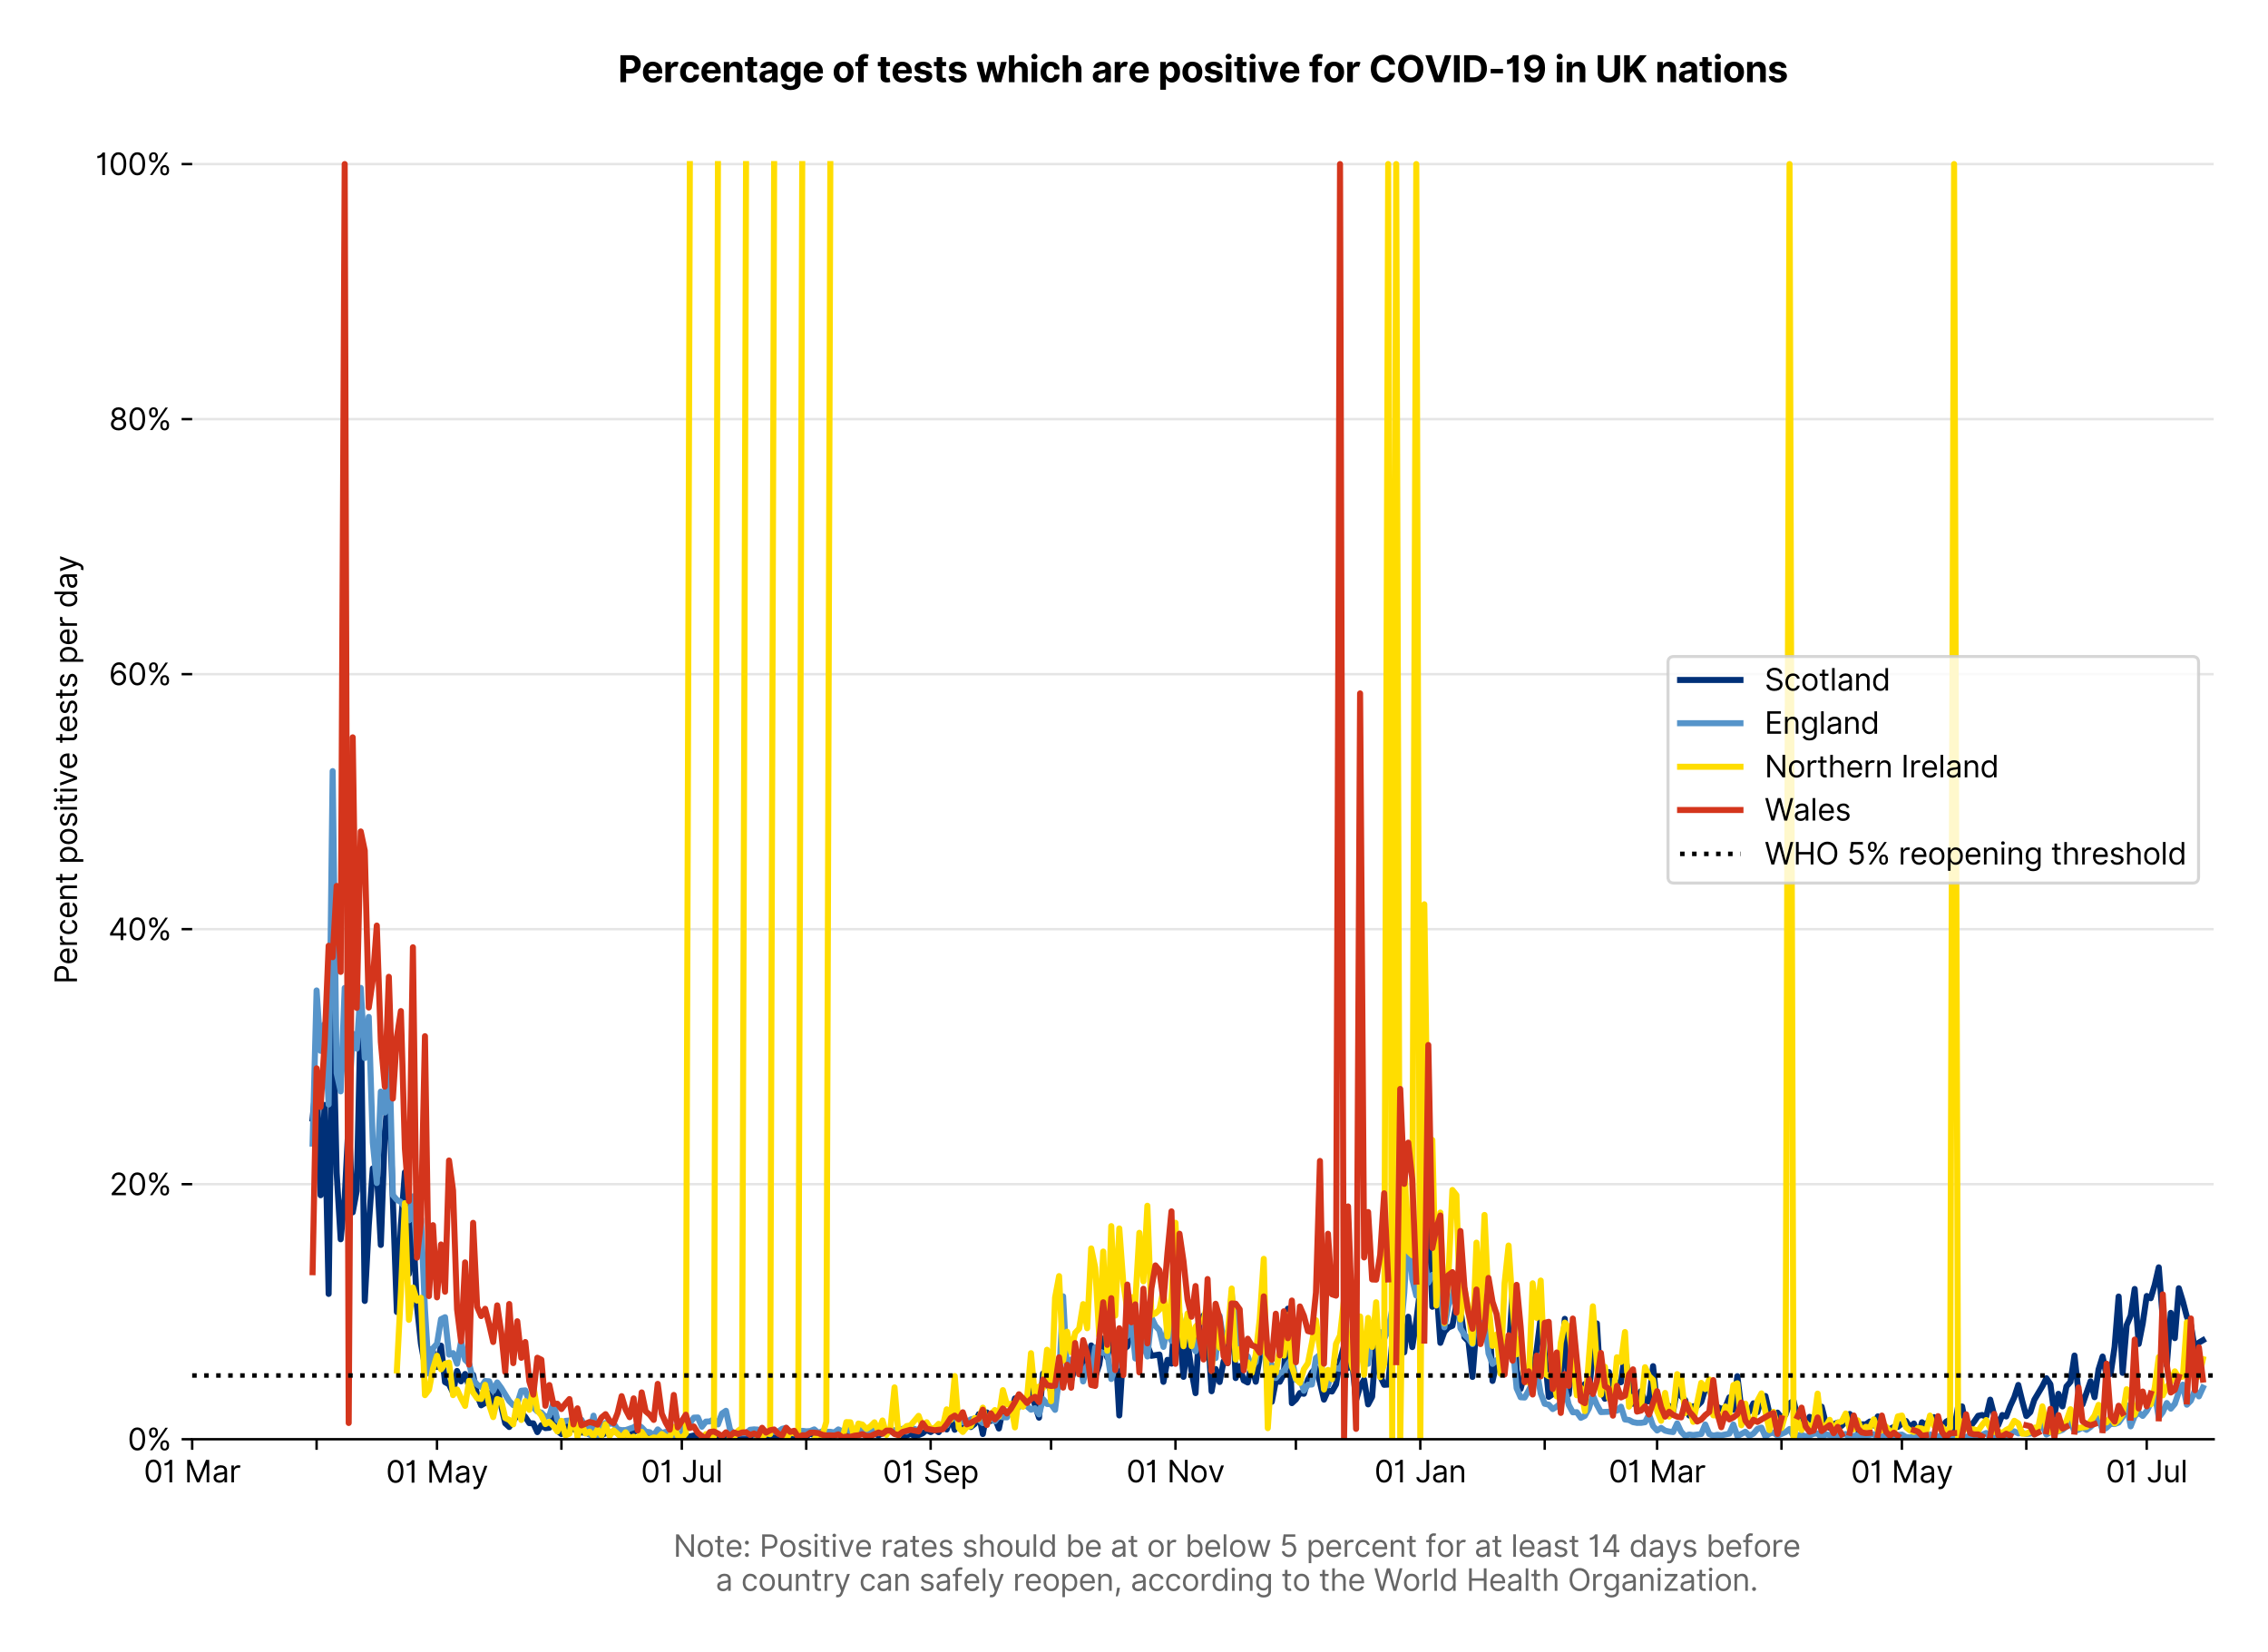 <?xml version="1.0" encoding="utf-8" standalone="no"?>
<!DOCTYPE svg PUBLIC "-//W3C//DTD SVG 1.1//EN"
  "http://www.w3.org/Graphics/SVG/1.1/DTD/svg11.dtd">
<svg version="1.1" viewBox="0 0 751.259 547.103" xmlns="http://www.w3.org/2000/svg" xmlns:xlink="http://www.w3.org/1999/xlink">
 <defs>
  <style type="text/css">*{stroke-linecap:butt;stroke-linejoin:round;}</style>
 </defs>
 <g id="figure_1">
  <g id="patch_1">
   <path d="M 0 547.103 
L 751.259 547.103 
L 751.259 0 
L 0 0 
z
" style="fill:#ffffff;"/>
  </g>
  <g id="axes_1">
   <g id="patch_2">
    <path d="M 63.659 476.745 
L 733.259 476.745 
L 733.259 33.225 
L 63.659 33.225 
z
" style="fill:#ffffff;"/>
   </g>
   <g id="matplotlib.axis_1">
    <g id="xtick_1">
     <g id="line2d_1">
      <defs>
       <path d="M 0 0 
L 0 3.5 
" id="mc9bc2ce46d" style="stroke:#000000;stroke-width:0.8;"/>
      </defs>
      <g>
       <use style="stroke:#000000;stroke-width:0.8;" x="63.659" xlink:href="#mc9bc2ce46d" y="476.745"/>
      </g>
     </g>
     <g id="text_1">
      <!-- 01 Mar -->
      <g transform="translate(47.623 491.018)scale(0.1 -0.1)">
       <defs>
        <path d="M 2000 -64 
Q 1230 -64 806 561 
Q 382 1186 382 2327 
Q 382 3459 809 4088 
Q 1236 4718 2000 4718 
Q 2764 4718 3191 4088 
Q 3618 3459 3618 2327 
Q 3618 1186 3194 561 
Q 2771 -64 2000 -64 
z
M 2000 436 
Q 2509 436 2791 927 
Q 3073 1418 3073 2327 
Q 3073 3234 2789 3730 
Q 2505 4227 2000 4227 
Q 1496 4227 1211 3730 
Q 927 3234 927 2327 
Q 927 1418 1210 927 
Q 1493 436 2000 436 
z
" id="Inter-Regular-30" transform="scale(0.016)"/>
        <path d="M 1973 4655 
L 1973 0 
L 1409 0 
L 1409 3836 
L 1373 3836 
Q 1341 3773 1209 3692 
Q 1077 3611 868 3551 
Q 659 3491 391 3491 
L 391 3964 
Q 661 3964 859 4061 
Q 1057 4159 1190 4291 
Q 1323 4423 1392 4529 
Q 1461 4636 1473 4655 
L 1973 4655 
z
" id="Inter-Regular-31" transform="scale(0.016)"/>
        <path id="Inter-Regular-20" transform="scale(0.016)"/>
        <path d="M 564 4655 
L 1236 4655 
L 2818 791 
L 2873 791 
L 4455 4655 
L 5127 4655 
L 5127 0 
L 4600 0 
L 4600 3536 
L 4555 3536 
L 3100 0 
L 2591 0 
L 1136 3536 
L 1091 3536 
L 1091 0 
L 564 0 
L 564 4655 
z
" id="Inter-Regular-4d" transform="scale(0.016)"/>
        <path d="M 1518 -82 
Q 1186 -82 916 44 
Q 646 170 486 410 
Q 327 650 327 991 
Q 327 1291 445 1478 
Q 564 1666 761 1773 
Q 959 1880 1199 1933 
Q 1439 1986 1682 2018 
Q 2000 2059 2199 2080 
Q 2398 2102 2490 2154 
Q 2582 2207 2582 2336 
L 2582 2355 
Q 2582 2691 2399 2877 
Q 2216 3064 1846 3064 
Q 1461 3064 1243 2895 
Q 1025 2727 936 2536 
L 427 2718 
Q 564 3036 792 3214 
Q 1021 3393 1292 3464 
Q 1564 3536 1827 3536 
Q 1996 3536 2215 3496 
Q 2434 3457 2640 3334 
Q 2846 3211 2982 2963 
Q 3118 2716 3118 2300 
L 3118 0 
L 2582 0 
L 2582 473 
L 2555 473 
Q 2500 359 2373 229 
Q 2246 100 2034 9 
Q 1823 -82 1518 -82 
z
M 1600 400 
Q 1918 400 2137 525 
Q 2357 650 2469 847 
Q 2582 1045 2582 1264 
L 2582 1755 
Q 2548 1714 2433 1681 
Q 2318 1648 2169 1624 
Q 2021 1600 1881 1583 
Q 1741 1566 1655 1555 
Q 1446 1527 1265 1467 
Q 1084 1407 974 1287 
Q 864 1168 864 964 
Q 864 684 1072 542 
Q 1280 400 1600 400 
z
" id="Inter-Regular-61" transform="scale(0.016)"/>
        <path d="M 491 0 
L 491 3491 
L 1009 3491 
L 1009 2964 
L 1046 2964 
Q 1139 3223 1389 3384 
Q 1639 3545 1955 3545 
Q 2100 3545 2209 3511 
Q 2318 3477 2400 3418 
L 2218 2964 
Q 2161 2993 2085 3010 
Q 2009 3027 1909 3027 
Q 1527 3027 1277 2794 
Q 1027 2561 1027 2209 
L 1027 0 
L 491 0 
z
" id="Inter-Regular-72" transform="scale(0.016)"/>
       </defs>
       <use xlink:href="#Inter-Regular-30"/>
       <use x="62.5" xlink:href="#Inter-Regular-31"/>
       <use x="106.676" xlink:href="#Inter-Regular-20"/>
       <use x="134.801" xlink:href="#Inter-Regular-4d"/>
       <use x="225.994" xlink:href="#Inter-Regular-61"/>
       <use x="282.386" xlink:href="#Inter-Regular-72"/>
      </g>
     </g>
    </g>
    <g id="xtick_2">
     <g id="line2d_2">
      <g>
       <use style="stroke:#000000;stroke-width:0.8;" x="104.871" xlink:href="#mc9bc2ce46d" y="476.745"/>
      </g>
     </g>
    </g>
    <g id="xtick_3">
     <g id="line2d_3">
      <g>
       <use style="stroke:#000000;stroke-width:0.8;" x="144.754" xlink:href="#mc9bc2ce46d" y="476.745"/>
      </g>
     </g>
     <g id="text_2">
      <!-- 01 May -->
      <g transform="translate(127.851 491.117)scale(0.1 -0.1)">
       <defs>
        <path d="M 818 -1355 
Q 682 -1355 575 -1333 
Q 468 -1311 427 -1291 
L 564 -818 
Q 857 -893 1053 -814 
Q 1250 -736 1391 -345 
L 1509 -18 
L 218 3491 
L 800 3491 
L 1764 709 
L 1800 709 
L 2764 3491 
L 3346 3491 
L 1846 -564 
Q 1550 -1355 818 -1355 
z
" id="Inter-Regular-79" transform="scale(0.016)"/>
       </defs>
       <use xlink:href="#Inter-Regular-30"/>
       <use x="62.5" xlink:href="#Inter-Regular-31"/>
       <use x="106.676" xlink:href="#Inter-Regular-20"/>
       <use x="134.801" xlink:href="#Inter-Regular-4d"/>
       <use x="225.994" xlink:href="#Inter-Regular-61"/>
       <use x="282.386" xlink:href="#Inter-Regular-79"/>
      </g>
     </g>
    </g>
    <g id="xtick_4">
     <g id="line2d_4">
      <g>
       <use style="stroke:#000000;stroke-width:0.8;" x="185.966" xlink:href="#mc9bc2ce46d" y="476.745"/>
      </g>
     </g>
    </g>
    <g id="xtick_5">
     <g id="line2d_5">
      <g>
       <use style="stroke:#000000;stroke-width:0.8;" x="225.849" xlink:href="#mc9bc2ce46d" y="476.745"/>
      </g>
     </g>
     <g id="text_3">
      <!-- 01 Jul -->
      <g transform="translate(212.305 491.018)scale(0.1 -0.1)">
       <defs>
        <path d="M 2346 4655 
L 2909 4655 
L 2909 1327 
Q 2909 657 2549 296 
Q 2189 -64 1582 -64 
Q 1200 -64 902 76 
Q 605 216 434 475 
Q 264 734 264 1091 
L 818 1091 
Q 818 795 1034 615 
Q 1250 436 1582 436 
Q 1948 436 2147 664 
Q 2346 893 2346 1327 
L 2346 4655 
z
" id="Inter-Regular-4a" transform="scale(0.016)"/>
        <path d="M 2691 1427 
L 2691 3491 
L 3227 3491 
L 3227 0 
L 2691 0 
L 2691 591 
L 2655 591 
Q 2532 325 2273 140 
Q 2014 -45 1618 -45 
Q 1127 -45 809 280 
Q 491 605 491 1273 
L 491 3491 
L 1027 3491 
L 1027 1309 
Q 1027 927 1242 700 
Q 1457 473 1791 473 
Q 1991 473 2199 575 
Q 2407 677 2549 888 
Q 2691 1100 2691 1427 
z
" id="Inter-Regular-75" transform="scale(0.016)"/>
        <path d="M 1027 4655 
L 1027 0 
L 491 0 
L 491 4655 
L 1027 4655 
z
" id="Inter-Regular-6c" transform="scale(0.016)"/>
       </defs>
       <use xlink:href="#Inter-Regular-30"/>
       <use x="62.5" xlink:href="#Inter-Regular-31"/>
       <use x="106.676" xlink:href="#Inter-Regular-20"/>
       <use x="134.801" xlink:href="#Inter-Regular-4a"/>
       <use x="189.063" xlink:href="#Inter-Regular-75"/>
       <use x="247.159" xlink:href="#Inter-Regular-6c"/>
      </g>
     </g>
    </g>
    <g id="xtick_6">
     <g id="line2d_6">
      <g>
       <use style="stroke:#000000;stroke-width:0.8;" x="267.061" xlink:href="#mc9bc2ce46d" y="476.745"/>
      </g>
     </g>
    </g>
    <g id="xtick_7">
     <g id="line2d_7">
      <g>
       <use style="stroke:#000000;stroke-width:0.8;" x="308.273" xlink:href="#mc9bc2ce46d" y="476.745"/>
      </g>
     </g>
     <g id="text_4">
      <!-- 01 Sep -->
      <g transform="translate(292.386 491.117)scale(0.1 -0.1)">
       <defs>
        <path d="M 3109 3491 
Q 3068 3836 2777 4027 
Q 2486 4218 2064 4218 
Q 1600 4218 1318 3999 
Q 1036 3780 1036 3445 
Q 1036 3195 1189 3042 
Q 1343 2889 1553 2803 
Q 1764 2718 1936 2673 
L 2409 2545 
Q 2591 2498 2815 2414 
Q 3039 2330 3244 2185 
Q 3450 2041 3584 1816 
Q 3718 1591 3718 1264 
Q 3718 886 3521 581 
Q 3325 277 2949 97 
Q 2573 -82 2036 -82 
Q 1286 -82 845 272 
Q 405 627 364 1200 
L 946 1200 
Q 968 936 1124 764 
Q 1280 593 1519 510 
Q 1759 427 2036 427 
Q 2359 427 2616 533 
Q 2873 639 3023 828 
Q 3173 1018 3173 1273 
Q 3173 1505 3043 1650 
Q 2914 1795 2702 1886 
Q 2491 1977 2246 2045 
L 1673 2209 
Q 1127 2366 809 2657 
Q 491 2948 491 3418 
Q 491 3809 703 4101 
Q 916 4393 1276 4555 
Q 1636 4718 2082 4718 
Q 2532 4718 2882 4558 
Q 3232 4398 3437 4120 
Q 3643 3843 3655 3491 
L 3109 3491 
z
" id="Inter-Regular-53" transform="scale(0.016)"/>
        <path d="M 1955 -73 
Q 1450 -73 1085 151 
Q 721 375 524 778 
Q 327 1182 327 1718 
Q 327 2255 524 2665 
Q 721 3075 1074 3305 
Q 1427 3536 1900 3536 
Q 2173 3536 2439 3445 
Q 2705 3355 2923 3151 
Q 3141 2948 3270 2614 
Q 3400 2280 3400 1791 
L 3400 1564 
L 866 1564 
Q 884 1005 1183 707 
Q 1482 409 1955 409 
Q 2271 409 2498 545 
Q 2725 682 2827 955 
L 3346 809 
Q 3223 414 2854 170 
Q 2486 -73 1955 -73 
z
M 866 2027 
L 2855 2027 
Q 2855 2470 2595 2762 
Q 2336 3055 1900 3055 
Q 1593 3055 1368 2911 
Q 1143 2768 1013 2533 
Q 884 2298 866 2027 
z
" id="Inter-Regular-65" transform="scale(0.016)"/>
        <path d="M 491 -1309 
L 491 3491 
L 1009 3491 
L 1009 2936 
L 1073 2936 
Q 1132 3027 1237 3169 
Q 1343 3311 1542 3423 
Q 1741 3536 2082 3536 
Q 2523 3536 2859 3315 
Q 3196 3095 3384 2690 
Q 3573 2286 3573 1736 
Q 3573 1182 3384 776 
Q 3196 370 2861 148 
Q 2527 -73 2091 -73 
Q 1755 -73 1552 39 
Q 1350 152 1241 296 
Q 1132 441 1073 536 
L 1027 536 
L 1027 -1309 
L 491 -1309 
z
M 1018 1745 
Q 1018 1152 1276 780 
Q 1534 409 2018 409 
Q 2355 409 2581 587 
Q 2807 766 2921 1069 
Q 3036 1373 3036 1745 
Q 3036 2114 2923 2410 
Q 2811 2707 2585 2881 
Q 2359 3055 2018 3055 
Q 1527 3055 1272 2693 
Q 1018 2332 1018 1745 
z
" id="Inter-Regular-70" transform="scale(0.016)"/>
       </defs>
       <use xlink:href="#Inter-Regular-30"/>
       <use x="62.5" xlink:href="#Inter-Regular-31"/>
       <use x="106.676" xlink:href="#Inter-Regular-20"/>
       <use x="134.801" xlink:href="#Inter-Regular-53"/>
       <use x="198.58" xlink:href="#Inter-Regular-65"/>
       <use x="256.818" xlink:href="#Inter-Regular-70"/>
      </g>
     </g>
    </g>
    <g id="xtick_8">
     <g id="line2d_8">
      <g>
       <use style="stroke:#000000;stroke-width:0.8;" x="348.156" xlink:href="#mc9bc2ce46d" y="476.745"/>
      </g>
     </g>
    </g>
    <g id="xtick_9">
     <g id="line2d_9">
      <g>
       <use style="stroke:#000000;stroke-width:0.8;" x="389.368" xlink:href="#mc9bc2ce46d" y="476.745"/>
      </g>
     </g>
     <g id="text_5">
      <!-- 01 Nov -->
      <g transform="translate(373.097 491.018)scale(0.1 -0.1)">
       <defs>
        <path d="M 4255 4655 
L 4255 0 
L 3709 0 
L 1173 3655 
L 1127 3655 
L 1127 0 
L 564 0 
L 564 4655 
L 1109 4655 
L 3655 991 
L 3700 991 
L 3700 4655 
L 4255 4655 
z
" id="Inter-Regular-4e" transform="scale(0.016)"/>
        <path d="M 1909 -73 
Q 1436 -73 1080 152 
Q 725 377 526 781 
Q 327 1186 327 1727 
Q 327 2273 526 2679 
Q 725 3086 1080 3311 
Q 1436 3536 1909 3536 
Q 2382 3536 2737 3311 
Q 3093 3086 3292 2679 
Q 3491 2273 3491 1727 
Q 3491 1186 3292 781 
Q 3093 377 2737 152 
Q 2382 -73 1909 -73 
z
M 1909 409 
Q 2268 409 2500 593 
Q 2732 777 2843 1077 
Q 2955 1377 2955 1727 
Q 2955 2077 2843 2379 
Q 2732 2682 2500 2868 
Q 2268 3055 1909 3055 
Q 1550 3055 1318 2868 
Q 1086 2682 975 2379 
Q 864 2077 864 1727 
Q 864 1377 975 1077 
Q 1086 777 1318 593 
Q 1550 409 1909 409 
z
" id="Inter-Regular-6f" transform="scale(0.016)"/>
        <path d="M 3346 3491 
L 2055 0 
L 1509 0 
L 218 3491 
L 800 3491 
L 1764 709 
L 1800 709 
L 2764 3491 
L 3346 3491 
z
" id="Inter-Regular-76" transform="scale(0.016)"/>
       </defs>
       <use xlink:href="#Inter-Regular-30"/>
       <use x="62.5" xlink:href="#Inter-Regular-31"/>
       <use x="106.676" xlink:href="#Inter-Regular-20"/>
       <use x="134.801" xlink:href="#Inter-Regular-4e"/>
       <use x="210.085" xlink:href="#Inter-Regular-6f"/>
       <use x="269.744" xlink:href="#Inter-Regular-76"/>
      </g>
     </g>
    </g>
    <g id="xtick_10">
     <g id="line2d_10">
      <g>
       <use style="stroke:#000000;stroke-width:0.8;" x="429.251" xlink:href="#mc9bc2ce46d" y="476.745"/>
      </g>
     </g>
    </g>
    <g id="xtick_11">
     <g id="line2d_11">
      <g>
       <use style="stroke:#000000;stroke-width:0.8;" x="470.463" xlink:href="#mc9bc2ce46d" y="476.745"/>
      </g>
     </g>
     <g id="text_6">
      <!-- 01 Jan -->
      <g transform="translate(455.264 491.018)scale(0.1 -0.1)">
       <defs>
        <path d="M 1027 2100 
L 1027 0 
L 491 0 
L 491 3491 
L 1009 3491 
L 1009 2945 
L 1055 2945 
Q 1177 3211 1427 3373 
Q 1677 3536 2073 3536 
Q 2602 3536 2928 3211 
Q 3255 2886 3255 2218 
L 3255 0 
L 2718 0 
L 2718 2182 
Q 2718 2593 2504 2824 
Q 2291 3055 1918 3055 
Q 1534 3055 1280 2806 
Q 1027 2557 1027 2100 
z
" id="Inter-Regular-6e" transform="scale(0.016)"/>
       </defs>
       <use xlink:href="#Inter-Regular-30"/>
       <use x="62.5" xlink:href="#Inter-Regular-31"/>
       <use x="106.676" xlink:href="#Inter-Regular-20"/>
       <use x="134.801" xlink:href="#Inter-Regular-4a"/>
       <use x="189.063" xlink:href="#Inter-Regular-61"/>
       <use x="245.455" xlink:href="#Inter-Regular-6e"/>
      </g>
     </g>
    </g>
    <g id="xtick_12">
     <g id="line2d_12">
      <g>
       <use style="stroke:#000000;stroke-width:0.8;" x="511.675" xlink:href="#mc9bc2ce46d" y="476.745"/>
      </g>
     </g>
    </g>
    <g id="xtick_13">
     <g id="line2d_13">
      <g>
       <use style="stroke:#000000;stroke-width:0.8;" x="548.899" xlink:href="#mc9bc2ce46d" y="476.745"/>
      </g>
     </g>
     <g id="text_7">
      <!-- 01 Mar -->
      <g transform="translate(532.862 491.018)scale(0.1 -0.1)">
       <use xlink:href="#Inter-Regular-30"/>
       <use x="62.5" xlink:href="#Inter-Regular-31"/>
       <use x="106.676" xlink:href="#Inter-Regular-20"/>
       <use x="134.801" xlink:href="#Inter-Regular-4d"/>
       <use x="225.994" xlink:href="#Inter-Regular-61"/>
       <use x="282.386" xlink:href="#Inter-Regular-72"/>
      </g>
     </g>
    </g>
    <g id="xtick_14">
     <g id="line2d_14">
      <g>
       <use style="stroke:#000000;stroke-width:0.8;" x="590.111" xlink:href="#mc9bc2ce46d" y="476.745"/>
      </g>
     </g>
    </g>
    <g id="xtick_15">
     <g id="line2d_15">
      <g>
       <use style="stroke:#000000;stroke-width:0.8;" x="629.994" xlink:href="#mc9bc2ce46d" y="476.745"/>
      </g>
     </g>
     <g id="text_8">
      <!-- 01 May -->
      <g transform="translate(613.09 491.117)scale(0.1 -0.1)">
       <use xlink:href="#Inter-Regular-30"/>
       <use x="62.5" xlink:href="#Inter-Regular-31"/>
       <use x="106.676" xlink:href="#Inter-Regular-20"/>
       <use x="134.801" xlink:href="#Inter-Regular-4d"/>
       <use x="225.994" xlink:href="#Inter-Regular-61"/>
       <use x="282.386" xlink:href="#Inter-Regular-79"/>
      </g>
     </g>
    </g>
    <g id="xtick_16">
     <g id="line2d_16">
      <g>
       <use style="stroke:#000000;stroke-width:0.8;" x="671.206" xlink:href="#mc9bc2ce46d" y="476.745"/>
      </g>
     </g>
    </g>
    <g id="xtick_17">
     <g id="line2d_17">
      <g>
       <use style="stroke:#000000;stroke-width:0.8;" x="711.088" xlink:href="#mc9bc2ce46d" y="476.745"/>
      </g>
     </g>
     <g id="text_9">
      <!-- 01 Jul -->
      <g transform="translate(697.545 491.018)scale(0.1 -0.1)">
       <use xlink:href="#Inter-Regular-30"/>
       <use x="62.5" xlink:href="#Inter-Regular-31"/>
       <use x="106.676" xlink:href="#Inter-Regular-20"/>
       <use x="134.801" xlink:href="#Inter-Regular-4a"/>
       <use x="189.063" xlink:href="#Inter-Regular-75"/>
       <use x="247.159" xlink:href="#Inter-Regular-6c"/>
      </g>
     </g>
    </g>
    <g id="text_10">
     <!--  -->
     <g style="fill:#666666;" transform="translate(398.459 504.507)scale(0.1 -0.1)"/>
     <!--         Note: Positive rates should be at or below 5 percent for at least 14 days before -->
     <g style="fill:#666666;" transform="translate(200.547 515.69)scale(0.1 -0.1)">
      <defs>
       <path d="M 2009 3491 
L 2009 3036 
L 1264 3036 
L 1264 1000 
Q 1264 773 1331 660 
Q 1398 548 1503 510 
Q 1609 473 1727 473 
Q 1816 473 1873 483 
Q 1930 493 1964 500 
L 2073 18 
Q 2018 -2 1920 -23 
Q 1823 -45 1673 -45 
Q 1446 -45 1228 52 
Q 1011 150 869 350 
Q 727 550 727 855 
L 727 3036 
L 200 3036 
L 200 3491 
L 727 3491 
L 727 4327 
L 1264 4327 
L 1264 3491 
L 2009 3491 
z
" id="Inter-Regular-74" transform="scale(0.016)"/>
       <path d="M 882 -36 
Q 714 -36 593 84 
Q 473 205 473 373 
Q 473 541 593 661 
Q 714 782 882 782 
Q 1050 782 1170 661 
Q 1291 541 1291 373 
Q 1291 205 1170 84 
Q 1050 -36 882 -36 
z
M 882 2524 
Q 714 2524 593 2644 
Q 473 2765 473 2933 
Q 473 3101 593 3221 
Q 714 3342 882 3342 
Q 1050 3342 1170 3221 
Q 1291 3101 1291 2933 
Q 1291 2765 1170 2644 
Q 1050 2524 882 2524 
z
" id="Inter-Regular-3a" transform="scale(0.016)"/>
       <path d="M 564 0 
L 564 4655 
L 2136 4655 
Q 2684 4655 3033 4458 
Q 3382 4261 3550 3927 
Q 3718 3593 3718 3182 
Q 3718 2770 3551 2434 
Q 3384 2098 3036 1899 
Q 2689 1700 2146 1700 
L 1127 1700 
L 1127 0 
L 564 0 
z
M 1127 2200 
L 2127 2200 
Q 2689 2200 2926 2482 
Q 3164 2764 3164 3182 
Q 3164 3602 2925 3878 
Q 2686 4155 2118 4155 
L 1127 4155 
L 1127 2200 
z
" id="Inter-Regular-50" transform="scale(0.016)"/>
       <path d="M 2964 2709 
L 2482 2573 
Q 2411 2755 2245 2914 
Q 2080 3073 1727 3073 
Q 1407 3073 1194 2926 
Q 982 2780 982 2555 
Q 982 2355 1127 2239 
Q 1273 2123 1582 2045 
L 2100 1918 
Q 3027 1691 3027 973 
Q 3027 673 2855 436 
Q 2684 200 2377 63 
Q 2071 -73 1664 -73 
Q 1130 -73 780 159 
Q 430 391 336 836 
L 846 964 
Q 989 400 1655 400 
Q 2030 400 2251 560 
Q 2473 720 2473 945 
Q 2473 1316 1955 1436 
L 1373 1573 
Q 893 1686 669 1926 
Q 446 2166 446 2527 
Q 446 2823 613 3050 
Q 780 3277 1069 3406 
Q 1359 3536 1727 3536 
Q 2246 3536 2542 3309 
Q 2839 3082 2964 2709 
z
" id="Inter-Regular-73" transform="scale(0.016)"/>
       <path d="M 491 0 
L 491 3491 
L 1027 3491 
L 1027 0 
L 491 0 
z
M 764 4073 
Q 607 4073 494 4179 
Q 382 4286 382 4436 
Q 382 4586 494 4693 
Q 607 4800 764 4800 
Q 921 4800 1033 4693 
Q 1146 4586 1146 4436 
Q 1146 4286 1033 4179 
Q 921 4073 764 4073 
z
" id="Inter-Regular-69" transform="scale(0.016)"/>
       <path d="M 1027 2100 
L 1027 0 
L 491 0 
L 491 4655 
L 1027 4655 
L 1027 2945 
L 1073 2945 
Q 1196 3216 1442 3376 
Q 1689 3536 2100 3536 
Q 2636 3536 2963 3213 
Q 3291 2891 3291 2218 
L 3291 0 
L 2755 0 
L 2755 2182 
Q 2755 2598 2540 2826 
Q 2325 3055 1946 3055 
Q 1548 3055 1287 2806 
Q 1027 2557 1027 2100 
z
" id="Inter-Regular-68" transform="scale(0.016)"/>
       <path d="M 1809 -73 
Q 1373 -73 1039 148 
Q 705 370 516 776 
Q 327 1182 327 1736 
Q 327 2286 516 2690 
Q 705 3095 1041 3315 
Q 1377 3536 1818 3536 
Q 2159 3536 2358 3423 
Q 2557 3311 2662 3169 
Q 2768 3027 2827 2936 
L 2873 2936 
L 2873 4655 
L 3409 4655 
L 3409 0 
L 2891 0 
L 2891 536 
L 2827 536 
Q 2768 441 2659 296 
Q 2550 152 2348 39 
Q 2146 -73 1809 -73 
z
M 1882 409 
Q 2366 409 2624 780 
Q 2882 1152 2882 1745 
Q 2882 2332 2627 2693 
Q 2373 3055 1882 3055 
Q 1541 3055 1315 2881 
Q 1089 2707 976 2410 
Q 864 2114 864 1745 
Q 864 1373 978 1069 
Q 1093 766 1319 587 
Q 1546 409 1882 409 
z
" id="Inter-Regular-64" transform="scale(0.016)"/>
       <path d="M 564 0 
L 564 4655 
L 1100 4655 
L 1100 2936 
L 1146 2936 
Q 1205 3027 1310 3169 
Q 1416 3311 1615 3423 
Q 1814 3536 2155 3536 
Q 2596 3536 2932 3315 
Q 3268 3095 3457 2690 
Q 3646 2286 3646 1736 
Q 3646 1182 3457 776 
Q 3268 370 2934 148 
Q 2600 -73 2164 -73 
Q 1827 -73 1625 39 
Q 1423 152 1314 296 
Q 1205 441 1146 536 
L 1082 536 
L 1082 0 
L 564 0 
z
M 1091 1745 
Q 1091 1152 1349 780 
Q 1607 409 2091 409 
Q 2427 409 2653 587 
Q 2880 766 2994 1069 
Q 3109 1373 3109 1745 
Q 3109 2114 2996 2410 
Q 2884 2707 2658 2881 
Q 2432 3055 2091 3055 
Q 1600 3055 1345 2693 
Q 1091 2332 1091 1745 
z
" id="Inter-Regular-62" transform="scale(0.016)"/>
       <path d="M 1282 0 
L 218 3491 
L 782 3491 
L 1536 818 
L 1573 818 
L 2318 3491 
L 2891 3491 
L 3627 827 
L 3664 827 
L 4418 3491 
L 4982 3491 
L 3918 0 
L 3391 0 
L 2627 2682 
L 2573 2682 
L 1809 0 
L 1282 0 
z
" id="Inter-Regular-77" transform="scale(0.016)"/>
       <path d="M 1936 -64 
Q 1536 -64 1216 95 
Q 896 255 702 532 
Q 509 809 491 1164 
L 1036 1164 
Q 1068 848 1324 642 
Q 1580 436 1936 436 
Q 2223 436 2447 570 
Q 2671 705 2799 940 
Q 2927 1175 2927 1473 
Q 2927 1777 2794 2017 
Q 2661 2257 2429 2395 
Q 2198 2534 1900 2536 
Q 1686 2539 1461 2472 
Q 1236 2405 1091 2300 
L 564 2364 
L 846 4655 
L 3264 4655 
L 3264 4155 
L 1318 4155 
L 1155 2782 
L 1182 2782 
Q 1325 2895 1541 2970 
Q 1757 3045 1991 3045 
Q 2418 3045 2753 2842 
Q 3089 2639 3281 2286 
Q 3473 1934 3473 1482 
Q 3473 1036 3274 687 
Q 3075 339 2727 137 
Q 2380 -64 1936 -64 
z
" id="Inter-Regular-35" transform="scale(0.016)"/>
       <path d="M 1909 -73 
Q 1418 -73 1063 159 
Q 709 391 518 798 
Q 327 1205 327 1727 
Q 327 2259 524 2667 
Q 721 3075 1074 3305 
Q 1427 3536 1900 3536 
Q 2268 3536 2563 3400 
Q 2859 3264 3047 3018 
Q 3236 2773 3282 2445 
L 2746 2445 
Q 2684 2684 2474 2869 
Q 2264 3055 1909 3055 
Q 1439 3055 1151 2697 
Q 864 2339 864 1745 
Q 864 1139 1148 774 
Q 1432 409 1909 409 
Q 2223 409 2447 570 
Q 2671 732 2746 1018 
L 3282 1018 
Q 3236 709 3058 462 
Q 2880 216 2588 71 
Q 2296 -73 1909 -73 
z
" id="Inter-Regular-63" transform="scale(0.016)"/>
       <path d="M 2046 3491 
L 2046 3036 
L 1264 3036 
L 1264 0 
L 727 0 
L 727 3036 
L 164 3036 
L 164 3491 
L 727 3491 
L 727 3973 
Q 727 4273 868 4473 
Q 1009 4673 1234 4773 
Q 1459 4873 1709 4873 
Q 1907 4873 2032 4841 
Q 2157 4809 2218 4782 
L 2064 4318 
Q 2023 4332 1951 4352 
Q 1880 4373 1764 4373 
Q 1498 4373 1381 4239 
Q 1264 4105 1264 3845 
L 1264 3491 
L 2046 3491 
z
" id="Inter-Regular-66" transform="scale(0.016)"/>
       <path d="M 373 955 
L 373 1418 
L 2418 4655 
L 3100 4655 
L 3100 1455 
L 3736 1455 
L 3736 955 
L 3100 955 
L 3100 0 
L 2564 0 
L 2564 955 
L 373 955 
z
M 2564 1455 
L 2564 3936 
L 2527 3936 
L 982 1491 
L 982 1455 
L 2564 1455 
z
" id="Inter-Regular-34" transform="scale(0.016)"/>
      </defs>
      <use xlink:href="#Inter-Regular-20"/>
      <use x="28.125" xlink:href="#Inter-Regular-20"/>
      <use x="56.25" xlink:href="#Inter-Regular-20"/>
      <use x="84.375" xlink:href="#Inter-Regular-20"/>
      <use x="112.5" xlink:href="#Inter-Regular-20"/>
      <use x="140.625" xlink:href="#Inter-Regular-20"/>
      <use x="168.75" xlink:href="#Inter-Regular-20"/>
      <use x="196.875" xlink:href="#Inter-Regular-20"/>
      <use x="225" xlink:href="#Inter-Regular-4e"/>
      <use x="300.284" xlink:href="#Inter-Regular-6f"/>
      <use x="359.943" xlink:href="#Inter-Regular-74"/>
      <use x="396.307" xlink:href="#Inter-Regular-65"/>
      <use x="454.546" xlink:href="#Inter-Regular-3a"/>
      <use x="482.102" xlink:href="#Inter-Regular-20"/>
      <use x="510.227" xlink:href="#Inter-Regular-50"/>
      <use x="573.722" xlink:href="#Inter-Regular-6f"/>
      <use x="633.381" xlink:href="#Inter-Regular-73"/>
      <use x="685.653" xlink:href="#Inter-Regular-69"/>
      <use x="709.375" xlink:href="#Inter-Regular-74"/>
      <use x="745.739" xlink:href="#Inter-Regular-69"/>
      <use x="769.46" xlink:href="#Inter-Regular-76"/>
      <use x="825.142" xlink:href="#Inter-Regular-65"/>
      <use x="883.381" xlink:href="#Inter-Regular-20"/>
      <use x="911.506" xlink:href="#Inter-Regular-72"/>
      <use x="949.858" xlink:href="#Inter-Regular-61"/>
      <use x="1006.25" xlink:href="#Inter-Regular-74"/>
      <use x="1042.614" xlink:href="#Inter-Regular-65"/>
      <use x="1100.852" xlink:href="#Inter-Regular-73"/>
      <use x="1153.125" xlink:href="#Inter-Regular-20"/>
      <use x="1181.25" xlink:href="#Inter-Regular-73"/>
      <use x="1233.523" xlink:href="#Inter-Regular-68"/>
      <use x="1292.614" xlink:href="#Inter-Regular-6f"/>
      <use x="1352.273" xlink:href="#Inter-Regular-75"/>
      <use x="1410.37" xlink:href="#Inter-Regular-6c"/>
      <use x="1434.091" xlink:href="#Inter-Regular-64"/>
      <use x="1496.165" xlink:href="#Inter-Regular-20"/>
      <use x="1524.29" xlink:href="#Inter-Regular-62"/>
      <use x="1586.364" xlink:href="#Inter-Regular-65"/>
      <use x="1644.603" xlink:href="#Inter-Regular-20"/>
      <use x="1672.728" xlink:href="#Inter-Regular-61"/>
      <use x="1729.12" xlink:href="#Inter-Regular-74"/>
      <use x="1765.483" xlink:href="#Inter-Regular-20"/>
      <use x="1793.608" xlink:href="#Inter-Regular-6f"/>
      <use x="1853.267" xlink:href="#Inter-Regular-72"/>
      <use x="1891.62" xlink:href="#Inter-Regular-20"/>
      <use x="1919.745" xlink:href="#Inter-Regular-62"/>
      <use x="1981.818" xlink:href="#Inter-Regular-65"/>
      <use x="2040.057" xlink:href="#Inter-Regular-6c"/>
      <use x="2063.779" xlink:href="#Inter-Regular-6f"/>
      <use x="2123.438" xlink:href="#Inter-Regular-77"/>
      <use x="2204.688" xlink:href="#Inter-Regular-20"/>
      <use x="2232.813" xlink:href="#Inter-Regular-35"/>
      <use x="2293.608" xlink:href="#Inter-Regular-20"/>
      <use x="2321.733" xlink:href="#Inter-Regular-70"/>
      <use x="2382.671" xlink:href="#Inter-Regular-65"/>
      <use x="2440.909" xlink:href="#Inter-Regular-72"/>
      <use x="2479.262" xlink:href="#Inter-Regular-63"/>
      <use x="2535.086" xlink:href="#Inter-Regular-65"/>
      <use x="2593.324" xlink:href="#Inter-Regular-6e"/>
      <use x="2651.847" xlink:href="#Inter-Regular-74"/>
      <use x="2688.211" xlink:href="#Inter-Regular-20"/>
      <use x="2716.336" xlink:href="#Inter-Regular-66"/>
      <use x="2752.415" xlink:href="#Inter-Regular-6f"/>
      <use x="2812.074" xlink:href="#Inter-Regular-72"/>
      <use x="2850.427" xlink:href="#Inter-Regular-20"/>
      <use x="2878.552" xlink:href="#Inter-Regular-61"/>
      <use x="2934.944" xlink:href="#Inter-Regular-74"/>
      <use x="2971.307" xlink:href="#Inter-Regular-20"/>
      <use x="2999.432" xlink:href="#Inter-Regular-6c"/>
      <use x="3023.154" xlink:href="#Inter-Regular-65"/>
      <use x="3081.393" xlink:href="#Inter-Regular-61"/>
      <use x="3137.785" xlink:href="#Inter-Regular-73"/>
      <use x="3190.057" xlink:href="#Inter-Regular-74"/>
      <use x="3226.421" xlink:href="#Inter-Regular-20"/>
      <use x="3254.546" xlink:href="#Inter-Regular-31"/>
      <use x="3298.722" xlink:href="#Inter-Regular-34"/>
      <use x="3362.927" xlink:href="#Inter-Regular-20"/>
      <use x="3391.052" xlink:href="#Inter-Regular-64"/>
      <use x="3453.126" xlink:href="#Inter-Regular-61"/>
      <use x="3509.518" xlink:href="#Inter-Regular-79"/>
      <use x="3565.199" xlink:href="#Inter-Regular-73"/>
      <use x="3617.472" xlink:href="#Inter-Regular-20"/>
      <use x="3645.597" xlink:href="#Inter-Regular-62"/>
      <use x="3707.671" xlink:href="#Inter-Regular-65"/>
      <use x="3765.91" xlink:href="#Inter-Regular-66"/>
      <use x="3801.989" xlink:href="#Inter-Regular-6f"/>
      <use x="3861.648" xlink:href="#Inter-Regular-72"/>
      <use x="3900.001" xlink:href="#Inter-Regular-65"/>
     </g>
     <!--         a country can safely reopen, according to the World Health Organization. -->
     <g style="fill:#666666;" transform="translate(214.55 526.944)scale(0.1 -0.1)">
      <defs>
       <path d="M 1291 636 
L 1255 391 
Q 1216 132 1137 -163 
Q 1059 -459 975 -720 
Q 891 -982 836 -1136 
L 427 -1136 
Q 457 -991 504 -752 
Q 552 -514 601 -219 
Q 650 75 682 382 
L 709 636 
L 1291 636 
z
" id="Inter-Regular-2c" transform="scale(0.016)"/>
       <path d="M 1900 -1382 
Q 1316 -1382 976 -1169 
Q 636 -957 473 -682 
L 900 -382 
Q 973 -477 1084 -601 
Q 1196 -725 1390 -817 
Q 1584 -909 1900 -909 
Q 2323 -909 2598 -704 
Q 2873 -500 2873 -64 
L 2873 645 
L 2827 645 
Q 2768 550 2660 410 
Q 2552 270 2351 162 
Q 2150 55 1809 55 
Q 1386 55 1051 255 
Q 716 455 521 836 
Q 327 1218 327 1764 
Q 327 2300 516 2699 
Q 705 3098 1041 3317 
Q 1377 3536 1818 3536 
Q 2159 3536 2360 3423 
Q 2561 3311 2669 3169 
Q 2777 3027 2836 2936 
L 2891 2936 
L 2891 3491 
L 3409 3491 
L 3409 -100 
Q 3409 -550 3205 -833 
Q 3002 -1116 2660 -1249 
Q 2318 -1382 1900 -1382 
z
M 1882 536 
Q 2366 536 2624 864 
Q 2882 1193 2882 1773 
Q 2882 2339 2627 2697 
Q 2373 3055 1882 3055 
Q 1541 3055 1315 2882 
Q 1089 2709 976 2418 
Q 864 2127 864 1773 
Q 864 1227 1120 881 
Q 1377 536 1882 536 
z
" id="Inter-Regular-67" transform="scale(0.016)"/>
       <path d="M 1409 0 
L 136 4655 
L 709 4655 
L 1682 864 
L 1727 864 
L 2718 4655 
L 3355 4655 
L 4346 864 
L 4391 864 
L 5364 4655 
L 5936 4655 
L 4664 0 
L 4082 0 
L 3055 3709 
L 3018 3709 
L 1991 0 
L 1409 0 
z
" id="Inter-Regular-57" transform="scale(0.016)"/>
       <path d="M 564 0 
L 564 4655 
L 1127 4655 
L 1127 2582 
L 3609 2582 
L 3609 4655 
L 4173 4655 
L 4173 0 
L 3609 0 
L 3609 2082 
L 1127 2082 
L 1127 0 
L 564 0 
z
" id="Inter-Regular-48" transform="scale(0.016)"/>
       <path d="M 4491 2327 
Q 4491 1591 4225 1054 
Q 3959 518 3495 227 
Q 3032 -64 2436 -64 
Q 1841 -64 1377 227 
Q 914 518 648 1054 
Q 382 1591 382 2327 
Q 382 3064 648 3600 
Q 914 4136 1377 4427 
Q 1841 4718 2436 4718 
Q 3032 4718 3495 4427 
Q 3959 4136 4225 3600 
Q 4491 3064 4491 2327 
z
M 3946 2327 
Q 3946 2932 3744 3348 
Q 3543 3764 3201 3977 
Q 2859 4191 2436 4191 
Q 2014 4191 1672 3977 
Q 1330 3764 1128 3348 
Q 927 2932 927 2327 
Q 927 1723 1128 1307 
Q 1330 891 1672 677 
Q 2014 464 2436 464 
Q 2859 464 3201 677 
Q 3543 891 3744 1307 
Q 3946 1723 3946 2327 
z
" id="Inter-Regular-4f" transform="scale(0.016)"/>
       <path d="M 391 0 
L 391 409 
L 2373 2955 
L 2373 2991 
L 455 2991 
L 455 3491 
L 3064 3491 
L 3064 3064 
L 1136 536 
L 1136 500 
L 3127 500 
L 3127 0 
L 391 0 
z
" id="Inter-Regular-7a" transform="scale(0.016)"/>
       <path d="M 882 -36 
Q 714 -36 593 84 
Q 473 205 473 373 
Q 473 541 593 661 
Q 714 782 882 782 
Q 1050 782 1170 661 
Q 1291 541 1291 373 
Q 1291 205 1170 84 
Q 1050 -36 882 -36 
z
" id="Inter-Regular-2e" transform="scale(0.016)"/>
      </defs>
      <use xlink:href="#Inter-Regular-20"/>
      <use x="28.125" xlink:href="#Inter-Regular-20"/>
      <use x="56.25" xlink:href="#Inter-Regular-20"/>
      <use x="84.375" xlink:href="#Inter-Regular-20"/>
      <use x="112.5" xlink:href="#Inter-Regular-20"/>
      <use x="140.625" xlink:href="#Inter-Regular-20"/>
      <use x="168.75" xlink:href="#Inter-Regular-20"/>
      <use x="196.875" xlink:href="#Inter-Regular-20"/>
      <use x="225" xlink:href="#Inter-Regular-61"/>
      <use x="281.392" xlink:href="#Inter-Regular-20"/>
      <use x="309.517" xlink:href="#Inter-Regular-63"/>
      <use x="365.341" xlink:href="#Inter-Regular-6f"/>
      <use x="425" xlink:href="#Inter-Regular-75"/>
      <use x="483.097" xlink:href="#Inter-Regular-6e"/>
      <use x="541.619" xlink:href="#Inter-Regular-74"/>
      <use x="577.983" xlink:href="#Inter-Regular-72"/>
      <use x="616.335" xlink:href="#Inter-Regular-79"/>
      <use x="672.017" xlink:href="#Inter-Regular-20"/>
      <use x="700.142" xlink:href="#Inter-Regular-63"/>
      <use x="755.966" xlink:href="#Inter-Regular-61"/>
      <use x="812.358" xlink:href="#Inter-Regular-6e"/>
      <use x="870.881" xlink:href="#Inter-Regular-20"/>
      <use x="899.006" xlink:href="#Inter-Regular-73"/>
      <use x="951.279" xlink:href="#Inter-Regular-61"/>
      <use x="1007.671" xlink:href="#Inter-Regular-66"/>
      <use x="1043.75" xlink:href="#Inter-Regular-65"/>
      <use x="1101.989" xlink:href="#Inter-Regular-6c"/>
      <use x="1125.71" xlink:href="#Inter-Regular-79"/>
      <use x="1181.392" xlink:href="#Inter-Regular-20"/>
      <use x="1209.517" xlink:href="#Inter-Regular-72"/>
      <use x="1247.869" xlink:href="#Inter-Regular-65"/>
      <use x="1306.108" xlink:href="#Inter-Regular-6f"/>
      <use x="1365.767" xlink:href="#Inter-Regular-70"/>
      <use x="1426.705" xlink:href="#Inter-Regular-65"/>
      <use x="1484.943" xlink:href="#Inter-Regular-6e"/>
      <use x="1543.466" xlink:href="#Inter-Regular-2c"/>
      <use x="1571.449" xlink:href="#Inter-Regular-20"/>
      <use x="1599.574" xlink:href="#Inter-Regular-61"/>
      <use x="1655.966" xlink:href="#Inter-Regular-63"/>
      <use x="1711.79" xlink:href="#Inter-Regular-63"/>
      <use x="1767.614" xlink:href="#Inter-Regular-6f"/>
      <use x="1827.273" xlink:href="#Inter-Regular-72"/>
      <use x="1865.625" xlink:href="#Inter-Regular-64"/>
      <use x="1927.699" xlink:href="#Inter-Regular-69"/>
      <use x="1951.421" xlink:href="#Inter-Regular-6e"/>
      <use x="2009.943" xlink:href="#Inter-Regular-67"/>
      <use x="2070.881" xlink:href="#Inter-Regular-20"/>
      <use x="2099.006" xlink:href="#Inter-Regular-74"/>
      <use x="2135.37" xlink:href="#Inter-Regular-6f"/>
      <use x="2195.029" xlink:href="#Inter-Regular-20"/>
      <use x="2223.154" xlink:href="#Inter-Regular-74"/>
      <use x="2259.517" xlink:href="#Inter-Regular-68"/>
      <use x="2318.608" xlink:href="#Inter-Regular-65"/>
      <use x="2376.847" xlink:href="#Inter-Regular-20"/>
      <use x="2404.972" xlink:href="#Inter-Regular-57"/>
      <use x="2499.858" xlink:href="#Inter-Regular-6f"/>
      <use x="2559.517" xlink:href="#Inter-Regular-72"/>
      <use x="2597.87" xlink:href="#Inter-Regular-6c"/>
      <use x="2621.591" xlink:href="#Inter-Regular-64"/>
      <use x="2683.665" xlink:href="#Inter-Regular-20"/>
      <use x="2711.79" xlink:href="#Inter-Regular-48"/>
      <use x="2785.796" xlink:href="#Inter-Regular-65"/>
      <use x="2844.035" xlink:href="#Inter-Regular-61"/>
      <use x="2900.427" xlink:href="#Inter-Regular-6c"/>
      <use x="2924.148" xlink:href="#Inter-Regular-74"/>
      <use x="2960.512" xlink:href="#Inter-Regular-68"/>
      <use x="3019.603" xlink:href="#Inter-Regular-20"/>
      <use x="3047.728" xlink:href="#Inter-Regular-4f"/>
      <use x="3123.864" xlink:href="#Inter-Regular-72"/>
      <use x="3162.216" xlink:href="#Inter-Regular-67"/>
      <use x="3223.154" xlink:href="#Inter-Regular-61"/>
      <use x="3279.546" xlink:href="#Inter-Regular-6e"/>
      <use x="3338.069" xlink:href="#Inter-Regular-69"/>
      <use x="3361.79" xlink:href="#Inter-Regular-7a"/>
      <use x="3415.91" xlink:href="#Inter-Regular-61"/>
      <use x="3472.302" xlink:href="#Inter-Regular-74"/>
      <use x="3508.665" xlink:href="#Inter-Regular-69"/>
      <use x="3532.387" xlink:href="#Inter-Regular-6f"/>
      <use x="3592.046" xlink:href="#Inter-Regular-6e"/>
      <use x="3650.569" xlink:href="#Inter-Regular-2e"/>
     </g>
    </g>
   </g>
   <g id="matplotlib.axis_2">
    <g id="ytick_1">
     <g id="line2d_18">
      <path clip-path="url(#pa633270223)" d="M 63.659 476.745 
L 733.259 476.745 
" style="fill:none;stroke:#e5e5e5;stroke-linecap:square;stroke-width:0.8;"/>
     </g>
     <g id="line2d_19">
      <defs>
       <path d="M 0 0 
L -3.5 0 
" id="mecda2d6050" style="stroke:#000000;stroke-width:0.8;"/>
      </defs>
      <g>
       <use style="stroke:#000000;stroke-width:0.8;" x="63.659" xlink:href="#mecda2d6050" y="476.745"/>
      </g>
     </g>
     <g id="text_11">
      <!-- 0% -->
      <g transform="translate(42.284 480.382)scale(0.1 -0.1)">
       <defs>
        <path d="M 2855 873 
L 2855 1118 
Q 2855 1373 2960 1585 
Q 3066 1798 3269 1926 
Q 3473 2055 3764 2055 
Q 4059 2055 4259 1926 
Q 4459 1798 4561 1585 
Q 4664 1373 4664 1118 
L 4664 873 
Q 4664 618 4560 405 
Q 4457 193 4256 64 
Q 4055 -64 3764 -64 
Q 3468 -64 3266 64 
Q 3064 193 2959 405 
Q 2855 618 2855 873 
z
M 536 3536 
L 536 3782 
Q 536 4036 642 4248 
Q 748 4461 951 4589 
Q 1155 4718 1446 4718 
Q 1741 4718 1941 4589 
Q 2141 4461 2243 4248 
Q 2346 4036 2346 3782 
L 2346 3536 
Q 2346 3282 2242 3069 
Q 2139 2857 1937 2728 
Q 1736 2600 1446 2600 
Q 1150 2600 948 2728 
Q 746 2857 641 3069 
Q 536 3282 536 3536 
z
M 709 0 
L 3909 4655 
L 4427 4655 
L 1227 0 
L 709 0 
z
M 3318 1118 
L 3318 873 
Q 3318 661 3418 494 
Q 3518 327 3764 327 
Q 4002 327 4101 494 
Q 4200 661 4200 873 
L 4200 1118 
Q 4200 1330 4104 1497 
Q 4009 1664 3764 1664 
Q 3525 1664 3421 1497 
Q 3318 1330 3318 1118 
z
M 1000 3782 
L 1000 3536 
Q 1000 3325 1100 3158 
Q 1200 2991 1446 2991 
Q 1684 2991 1783 3158 
Q 1882 3325 1882 3536 
L 1882 3782 
Q 1882 3993 1786 4160 
Q 1691 4327 1446 4327 
Q 1207 4327 1103 4160 
Q 1000 3993 1000 3782 
z
" id="Inter-Regular-25" transform="scale(0.016)"/>
       </defs>
       <use xlink:href="#Inter-Regular-30"/>
       <use x="62.5" xlink:href="#Inter-Regular-25"/>
      </g>
     </g>
    </g>
    <g id="ytick_2">
     <g id="line2d_20">
      <path clip-path="url(#pa633270223)" d="M 63.659 392.265 
L 733.259 392.265 
" style="fill:none;stroke:#e5e5e5;stroke-linecap:square;stroke-width:0.8;"/>
     </g>
     <g id="line2d_21">
      <g>
       <use style="stroke:#000000;stroke-width:0.8;" x="63.659" xlink:href="#mecda2d6050" y="392.265"/>
      </g>
     </g>
     <g id="text_12">
      <!-- 20% -->
      <g transform="translate(36.233 395.902)scale(0.1 -0.1)">
       <defs>
        <path d="M 482 0 
L 482 409 
L 2018 2091 
Q 2289 2386 2464 2605 
Q 2639 2825 2724 3019 
Q 2809 3214 2809 3427 
Q 2809 3795 2553 4011 
Q 2298 4227 1918 4227 
Q 1514 4227 1275 3985 
Q 1036 3743 1036 3345 
L 500 3345 
Q 500 3755 688 4064 
Q 877 4373 1203 4545 
Q 1530 4718 1936 4718 
Q 2346 4718 2661 4545 
Q 2977 4373 3156 4079 
Q 3336 3786 3336 3427 
Q 3336 3170 3244 2926 
Q 3152 2682 2926 2383 
Q 2700 2084 2300 1655 
L 1255 536 
L 1255 500 
L 3418 500 
L 3418 0 
L 482 0 
z
" id="Inter-Regular-32" transform="scale(0.016)"/>
       </defs>
       <use xlink:href="#Inter-Regular-32"/>
       <use x="60.511" xlink:href="#Inter-Regular-30"/>
       <use x="123.011" xlink:href="#Inter-Regular-25"/>
      </g>
     </g>
    </g>
    <g id="ytick_3">
     <g id="line2d_22">
      <path clip-path="url(#pa633270223)" d="M 63.659 307.785 
L 733.259 307.785 
" style="fill:none;stroke:#e5e5e5;stroke-linecap:square;stroke-width:0.8;"/>
     </g>
     <g id="line2d_23">
      <g>
       <use style="stroke:#000000;stroke-width:0.8;" x="63.659" xlink:href="#mecda2d6050" y="307.785"/>
      </g>
     </g>
     <g id="text_13">
      <!-- 40% -->
      <g transform="translate(35.864 311.422)scale(0.1 -0.1)">
       <use xlink:href="#Inter-Regular-34"/>
       <use x="64.205" xlink:href="#Inter-Regular-30"/>
       <use x="126.705" xlink:href="#Inter-Regular-25"/>
      </g>
     </g>
    </g>
    <g id="ytick_4">
     <g id="line2d_24">
      <path clip-path="url(#pa633270223)" d="M 63.659 223.305 
L 733.259 223.305 
" style="fill:none;stroke:#e5e5e5;stroke-linecap:square;stroke-width:0.8;"/>
     </g>
     <g id="line2d_25">
      <g>
       <use style="stroke:#000000;stroke-width:0.8;" x="63.659" xlink:href="#mecda2d6050" y="223.305"/>
      </g>
     </g>
     <g id="text_14">
      <!-- 60% -->
      <g transform="translate(36.048 226.942)scale(0.1 -0.1)">
       <defs>
        <path d="M 2027 -64 
Q 1741 -59 1454 45 
Q 1168 150 932 399 
Q 696 648 552 1074 
Q 409 1500 409 2145 
Q 409 3386 861 4056 
Q 1314 4727 2100 4727 
Q 2686 4727 3073 4384 
Q 3461 4041 3546 3491 
L 2991 3491 
Q 2914 3811 2691 4019 
Q 2468 4227 2100 4227 
Q 1559 4227 1249 3755 
Q 939 3284 936 2427 
L 973 2427 
Q 1164 2716 1461 2880 
Q 1759 3045 2118 3045 
Q 2518 3045 2850 2846 
Q 3182 2648 3382 2299 
Q 3582 1950 3582 1500 
Q 3582 1068 3389 710 
Q 3196 352 2847 142 
Q 2498 -68 2027 -64 
z
M 2027 436 
Q 2314 436 2542 579 
Q 2771 723 2903 964 
Q 3036 1205 3036 1500 
Q 3036 1789 2908 2026 
Q 2780 2264 2556 2404 
Q 2332 2545 2046 2545 
Q 1757 2545 1525 2397 
Q 1293 2250 1157 2010 
Q 1021 1770 1018 1491 
Q 1018 1214 1149 973 
Q 1280 732 1508 584 
Q 1736 436 2027 436 
z
" id="Inter-Regular-36" transform="scale(0.016)"/>
       </defs>
       <use xlink:href="#Inter-Regular-36"/>
       <use x="62.358" xlink:href="#Inter-Regular-30"/>
       <use x="124.858" xlink:href="#Inter-Regular-25"/>
      </g>
     </g>
    </g>
    <g id="ytick_5">
     <g id="line2d_26">
      <path clip-path="url(#pa633270223)" d="M 63.659 138.825 
L 733.259 138.825 
" style="fill:none;stroke:#e5e5e5;stroke-linecap:square;stroke-width:0.8;"/>
     </g>
     <g id="line2d_27">
      <g>
       <use style="stroke:#000000;stroke-width:0.8;" x="63.659" xlink:href="#mecda2d6050" y="138.825"/>
      </g>
     </g>
     <g id="text_15">
      <!-- 80% -->
      <g transform="translate(36.119 142.462)scale(0.1 -0.1)">
       <defs>
        <path d="M 1973 -64 
Q 1505 -64 1147 103 
Q 789 270 589 564 
Q 389 859 391 1236 
Q 389 1532 507 1783 
Q 625 2034 830 2203 
Q 1036 2373 1291 2418 
L 1291 2445 
Q 957 2532 759 2821 
Q 561 3111 564 3482 
Q 561 3836 743 4115 
Q 925 4395 1244 4556 
Q 1564 4718 1973 4718 
Q 2377 4718 2695 4556 
Q 3014 4395 3197 4115 
Q 3380 3836 3382 3482 
Q 3380 3111 3181 2821 
Q 2982 2532 2655 2445 
L 2655 2418 
Q 2907 2373 3109 2203 
Q 3311 2034 3431 1783 
Q 3552 1532 3555 1236 
Q 3552 859 3351 564 
Q 3150 270 2794 103 
Q 2439 -64 1973 -64 
z
M 1973 436 
Q 2446 436 2722 662 
Q 2998 889 3000 1264 
Q 2998 1527 2864 1729 
Q 2730 1932 2499 2048 
Q 2268 2164 1973 2164 
Q 1675 2164 1442 2048 
Q 1209 1932 1076 1729 
Q 943 1527 946 1264 
Q 943 889 1218 662 
Q 1493 436 1973 436 
z
M 1973 2645 
Q 2348 2645 2591 2864 
Q 2834 3084 2836 3445 
Q 2834 3800 2596 4013 
Q 2359 4227 1973 4227 
Q 1582 4227 1344 4013 
Q 1107 3800 1109 3445 
Q 1107 3084 1349 2864 
Q 1591 2645 1973 2645 
z
" id="Inter-Regular-38" transform="scale(0.016)"/>
       </defs>
       <use xlink:href="#Inter-Regular-38"/>
       <use x="61.648" xlink:href="#Inter-Regular-30"/>
       <use x="124.148" xlink:href="#Inter-Regular-25"/>
      </g>
     </g>
    </g>
    <g id="ytick_6">
     <g id="line2d_28">
      <path clip-path="url(#pa633270223)" d="M 63.659 54.345 
L 733.259 54.345 
" style="fill:none;stroke:#e5e5e5;stroke-linecap:square;stroke-width:0.8;"/>
     </g>
     <g id="line2d_29">
      <g>
       <use style="stroke:#000000;stroke-width:0.8;" x="63.659" xlink:href="#mecda2d6050" y="54.345"/>
      </g>
     </g>
     <g id="text_16">
      <!-- 100% -->
      <g transform="translate(31.617 57.982)scale(0.1 -0.1)">
       <use xlink:href="#Inter-Regular-31"/>
       <use x="44.176" xlink:href="#Inter-Regular-30"/>
       <use x="106.676" xlink:href="#Inter-Regular-30"/>
       <use x="169.176" xlink:href="#Inter-Regular-25"/>
      </g>
     </g>
    </g>
    <g id="text_17">
     <!-- Percent positive tests per day -->
     <g transform="translate(25.5 325.952)rotate(-90)scale(0.1 -0.1)">
      <use xlink:href="#Inter-Regular-50"/>
      <use x="63.494" xlink:href="#Inter-Regular-65"/>
      <use x="121.733" xlink:href="#Inter-Regular-72"/>
      <use x="160.085" xlink:href="#Inter-Regular-63"/>
      <use x="215.909" xlink:href="#Inter-Regular-65"/>
      <use x="274.148" xlink:href="#Inter-Regular-6e"/>
      <use x="332.671" xlink:href="#Inter-Regular-74"/>
      <use x="369.034" xlink:href="#Inter-Regular-20"/>
      <use x="397.159" xlink:href="#Inter-Regular-70"/>
      <use x="458.097" xlink:href="#Inter-Regular-6f"/>
      <use x="517.756" xlink:href="#Inter-Regular-73"/>
      <use x="570.029" xlink:href="#Inter-Regular-69"/>
      <use x="593.75" xlink:href="#Inter-Regular-74"/>
      <use x="630.114" xlink:href="#Inter-Regular-69"/>
      <use x="653.835" xlink:href="#Inter-Regular-76"/>
      <use x="709.517" xlink:href="#Inter-Regular-65"/>
      <use x="767.756" xlink:href="#Inter-Regular-20"/>
      <use x="795.881" xlink:href="#Inter-Regular-74"/>
      <use x="832.244" xlink:href="#Inter-Regular-65"/>
      <use x="890.483" xlink:href="#Inter-Regular-73"/>
      <use x="942.756" xlink:href="#Inter-Regular-74"/>
      <use x="979.119" xlink:href="#Inter-Regular-73"/>
      <use x="1031.392" xlink:href="#Inter-Regular-20"/>
      <use x="1059.517" xlink:href="#Inter-Regular-70"/>
      <use x="1120.455" xlink:href="#Inter-Regular-65"/>
      <use x="1178.693" xlink:href="#Inter-Regular-72"/>
      <use x="1217.046" xlink:href="#Inter-Regular-20"/>
      <use x="1245.171" xlink:href="#Inter-Regular-64"/>
      <use x="1307.245" xlink:href="#Inter-Regular-61"/>
      <use x="1363.637" xlink:href="#Inter-Regular-79"/>
     </g>
    </g>
   </g>
   <g id="line2d_30">
    <path clip-path="url(#pa633270223)" d="M 103.542 370.527 
L 104.871 356.977 
L 106.201 395.919 
L 107.53 366.011 
L 108.86 428.599 
L 110.189 331.243 
L 111.519 388.529 
L 112.848 410.506 
L 114.177 396.741 
L 115.507 371.078 
L 116.836 401.578 
L 118.166 394.459 
L 119.495 334.621 
L 120.825 430.928 
L 122.154 405.858 
L 123.483 387.02 
L 124.813 387.845 
L 126.142 412.389 
L 127.472 375.161 
L 128.801 360.363 
L 131.46 434.581 
L 132.789 405.958 
L 134.119 388.308 
L 135.448 421.996 
L 136.778 405.473 
L 138.107 432.529 
L 139.436 445.069 
L 140.766 452.406 
L 142.095 446.846 
L 143.425 447.836 
L 144.754 452.815 
L 146.084 445.746 
L 147.413 457.818 
L 148.742 458.548 
L 150.072 461.321 
L 151.401 454.124 
L 152.731 457.553 
L 154.06 455.13 
L 155.39 459.368 
L 156.719 455.413 
L 158.048 462.158 
L 159.378 465.499 
L 160.707 464.716 
L 162.037 461.512 
L 163.366 467.479 
L 164.696 460.014 
L 167.354 471.464 
L 168.684 472.689 
L 170.013 470.524 
L 171.343 469.021 
L 172.672 467.916 
L 174.001 469.347 
L 175.331 471.4 
L 176.66 471.495 
L 177.99 474.379 
L 179.319 472.099 
L 180.649 473.04 
L 181.978 472.936 
L 183.307 469.55 
L 184.637 473.959 
L 185.966 475.019 
L 187.296 472.072 
L 188.625 474.065 
L 189.955 473 
L 191.284 474.282 
L 192.613 474.496 
L 193.943 474.525 
L 195.272 475.078 
L 197.931 475.852 
L 199.261 475.41 
L 200.59 474.757 
L 201.919 474.737 
L 203.249 474.089 
L 204.578 474.158 
L 205.908 475.486 
L 207.237 475.056 
L 208.566 475.746 
L 209.896 474.243 
L 212.555 473.53 
L 213.884 475.329 
L 215.214 475.703 
L 216.543 475.851 
L 217.872 476.353 
L 219.202 475.134 
L 220.531 475.05 
L 221.861 475.788 
L 223.19 476.243 
L 224.52 475.777 
L 227.178 476.33 
L 228.508 475.799 
L 229.837 475.506 
L 231.167 475.667 
L 232.496 476.327 
L 233.826 476.6 
L 235.155 476.466 
L 236.484 476.601 
L 237.814 475.927 
L 239.143 476.487 
L 240.473 474.951 
L 241.802 476.229 
L 243.131 476.56 
L 247.12 476.311 
L 248.449 476.014 
L 249.779 474.379 
L 251.108 476.262 
L 252.437 475.789 
L 253.767 476.38 
L 256.426 476.173 
L 257.755 475.493 
L 259.085 476.353 
L 260.414 476.556 
L 261.743 476.568 
L 263.073 476.041 
L 264.402 476.276 
L 265.732 475.921 
L 267.061 475.823 
L 268.391 474.784 
L 269.72 475.452 
L 271.049 475.92 
L 272.379 475.047 
L 273.708 474.642 
L 275.038 475.504 
L 276.367 474.683 
L 277.696 474.78 
L 279.026 475.467 
L 280.355 474.896 
L 283.014 475.326 
L 284.344 474.953 
L 285.673 474.849 
L 287.002 474.965 
L 288.332 475.794 
L 289.661 474.796 
L 290.991 475.495 
L 292.32 474.622 
L 293.65 474.758 
L 294.979 473.981 
L 296.308 473.926 
L 297.638 475.096 
L 298.967 475.906 
L 300.297 475.578 
L 301.626 474.91 
L 302.956 475.725 
L 304.285 475.357 
L 305.614 474.771 
L 306.944 473.645 
L 308.273 474.358 
L 309.603 473.54 
L 310.932 474.409 
L 312.261 472.445 
L 313.591 473.511 
L 314.92 469.545 
L 316.25 473.603 
L 317.579 471.561 
L 318.909 472.797 
L 320.238 471.391 
L 321.567 472.692 
L 322.897 471.645 
L 324.226 468.435 
L 325.556 475.013 
L 326.885 467.862 
L 328.215 470.676 
L 329.544 469.66 
L 330.873 473.184 
L 332.203 466.818 
L 333.532 468.327 
L 334.862 468.126 
L 336.191 463.214 
L 337.521 463.382 
L 338.85 465 
L 340.179 463.29 
L 341.509 459.762 
L 342.838 465.537 
L 344.168 469.593 
L 345.497 454.961 
L 348.156 460.88 
L 349.485 461.962 
L 350.815 453.848 
L 352.144 455.597 
L 353.474 455.703 
L 354.803 457.262 
L 356.132 453.059 
L 357.462 453.78 
L 358.791 449.98 
L 360.121 453.096 
L 361.45 445.668 
L 362.78 456.006 
L 364.109 452.013 
L 365.438 443.369 
L 366.768 449.644 
L 368.097 443.264 
L 369.427 445.528 
L 370.756 468.856 
L 372.085 447.012 
L 373.415 445.996 
L 374.744 439.439 
L 376.074 438.713 
L 377.403 444.395 
L 378.733 443.166 
L 380.062 445.616 
L 381.391 449.099 
L 384.05 448.689 
L 385.38 457.727 
L 386.709 450.44 
L 388.039 451.695 
L 389.368 433.02 
L 390.697 440.634 
L 392.027 456.08 
L 393.356 444.509 
L 394.686 454.201 
L 396.015 461.47 
L 397.345 437.616 
L 398.674 435.716 
L 400.003 440.053 
L 401.333 460.84 
L 402.662 453.468 
L 403.992 457.78 
L 405.321 450.886 
L 406.65 451.534 
L 407.98 428.24 
L 409.309 456.475 
L 410.639 452.514 
L 411.968 457.248 
L 413.298 457.945 
L 414.627 451.81 
L 415.956 457.691 
L 418.615 441.321 
L 419.945 455.875 
L 421.274 464.331 
L 422.604 457.529 
L 423.933 457.702 
L 425.262 455.138 
L 426.592 433.49 
L 427.921 464.791 
L 429.251 463.57 
L 430.58 461.432 
L 431.91 461.683 
L 433.239 457.055 
L 434.568 454.554 
L 435.898 453.17 
L 437.227 457.933 
L 438.557 463.619 
L 439.886 460.621 
L 441.215 460.933 
L 442.545 458.594 
L 443.874 450.67 
L 445.204 445.783 
L 446.533 453.153 
L 447.863 450.927 
L 449.192 463.783 
L 450.521 459.239 
L 451.851 457.001 
L 453.18 465.197 
L 454.51 462.681 
L 455.839 444.244 
L 457.169 455.792 
L 458.498 458.711 
L 459.827 458.618 
L 461.157 444.814 
L 462.486 405.298 
L 463.816 441.302 
L 465.145 447.938 
L 466.475 436.158 
L 467.804 446.216 
L 469.133 437.628 
L 470.463 426.749 
L 471.792 424.652 
L 473.122 401.38 
L 474.451 432.86 
L 475.78 426.119 
L 477.11 444.806 
L 478.439 441.16 
L 479.769 439.734 
L 481.098 439.175 
L 482.428 432.027 
L 483.757 433.774 
L 485.086 442.945 
L 486.416 444.309 
L 487.745 456.104 
L 489.075 439.22 
L 490.404 431.195 
L 491.734 434.136 
L 493.063 430.993 
L 494.392 457.429 
L 495.722 451.649 
L 497.051 450.221 
L 498.381 446.09 
L 499.71 448.198 
L 501.04 427.862 
L 502.369 453.759 
L 503.698 460.056 
L 505.028 455.1 
L 506.357 455 
L 507.687 454.625 
L 509.016 447.1 
L 510.345 436.438 
L 511.675 448.609 
L 513.004 462.706 
L 514.334 461.814 
L 515.663 454.627 
L 516.993 455.672 
L 518.322 436.862 
L 519.651 461.869 
L 520.981 447.013 
L 522.31 458.911 
L 523.64 462.683 
L 524.969 458.47 
L 526.299 460.994 
L 527.628 448.968 
L 528.957 438.384 
L 530.287 460.537 
L 531.616 463.332 
L 532.946 454.494 
L 534.275 464.29 
L 535.605 457.943 
L 536.934 457.854 
L 538.263 448.48 
L 539.593 457.906 
L 540.922 464.981 
L 542.252 463.037 
L 543.581 460.83 
L 544.91 464.233 
L 546.24 464.19 
L 547.569 452.54 
L 548.899 465.529 
L 550.228 467.353 
L 551.558 467.468 
L 552.887 465.706 
L 554.216 467.596 
L 555.546 460.068 
L 556.875 462.456 
L 558.205 463.795 
L 559.534 468.871 
L 560.864 465.838 
L 562.193 465.697 
L 563.522 464.373 
L 564.852 460.146 
L 566.181 458.59 
L 567.511 465.552 
L 568.84 465.992 
L 570.17 466.7 
L 571.499 466.236 
L 572.828 462.875 
L 574.158 466.934 
L 575.487 455.859 
L 576.817 466.78 
L 578.146 468.607 
L 579.475 467.595 
L 580.805 464.847 
L 582.134 467.757 
L 583.464 463.254 
L 584.793 462.434 
L 586.123 468.233 
L 587.452 470.576 
L 588.781 467.925 
L 590.111 469.651 
L 591.44 468.634 
L 592.77 464.906 
L 594.099 464.006 
L 595.429 469.403 
L 596.758 471.793 
L 598.087 472.153 
L 599.417 469.324 
L 600.746 471.318 
L 602.076 469.287 
L 603.405 465.966 
L 604.735 471.27 
L 606.064 472.98 
L 607.393 471.765 
L 608.723 471.222 
L 610.052 472.287 
L 611.382 470.869 
L 612.711 468.376 
L 614.04 470.154 
L 615.37 473.657 
L 616.699 471.796 
L 618.029 471.81 
L 619.358 470.886 
L 620.688 472.196 
L 622.017 469.171 
L 623.346 472.858 
L 624.676 474.417 
L 626.005 473.351 
L 627.335 472.681 
L 628.664 472.646 
L 629.994 471.544 
L 631.323 470.696 
L 632.652 472.688 
L 633.982 471.537 
L 635.311 475.736 
L 636.641 471.126 
L 637.97 472.145 
L 639.3 469.975 
L 640.629 469.409 
L 641.958 472.176 
L 643.288 472.89 
L 644.617 470.937 
L 645.947 470.212 
L 647.276 473.486 
L 648.605 465.844 
L 649.935 465.888 
L 651.264 472.862 
L 652.594 472.539 
L 653.923 470.924 
L 655.253 468.983 
L 656.582 468.703 
L 657.911 469.303 
L 659.241 463.633 
L 660.57 468.844 
L 661.9 472.061 
L 663.229 468.709 
L 664.559 469.189 
L 665.888 465.708 
L 667.217 462.83 
L 668.547 458.759 
L 669.876 464.193 
L 671.206 469.056 
L 672.535 467.764 
L 673.865 463.663 
L 676.523 459.175 
L 677.853 456.528 
L 679.182 458.54 
L 680.512 468.641 
L 681.841 461.697 
L 683.17 465.876 
L 684.5 459.247 
L 685.829 457.71 
L 687.159 449.015 
L 688.488 461.262 
L 689.818 465.201 
L 692.476 457.552 
L 693.806 462.816 
L 695.135 453.635 
L 696.465 449.35 
L 697.794 455.657 
L 699.124 455.111 
L 700.453 446.121 
L 701.782 429.467 
L 703.112 454.762 
L 704.441 438.95 
L 705.771 435.802 
L 707.1 426.966 
L 708.429 445.169 
L 709.759 438.422 
L 711.088 429.292 
L 712.418 430.029 
L 713.747 425.559 
L 715.077 419.804 
L 716.406 436.864 
L 717.735 452.306 
L 719.065 434.883 
L 720.394 443.246 
L 721.724 426.733 
L 723.053 431.045 
L 724.383 436.181 
L 725.712 438.877 
L 727.041 446.946 
L 728.371 444.725 
L 729.7 443.95 
L 729.7 443.95 
" style="fill:none;stroke:#003078;stroke-linecap:square;stroke-width:2;"/>
   </g>
   <g id="line2d_31">
    <path clip-path="url(#pa633270223)" d="M 103.542 378.812 
L 104.871 328.082 
L 106.201 348.093 
L 107.53 339.227 
L 108.86 365.858 
L 110.189 255.426 
L 111.519 355.503 
L 112.848 361.52 
L 114.177 327.255 
L 115.507 366.432 
L 116.836 342.365 
L 118.166 347.364 
L 119.495 327.232 
L 120.825 350.484 
L 122.154 336.852 
L 123.483 378.481 
L 124.813 391.868 
L 126.142 361.595 
L 127.472 368.53 
L 128.801 341.722 
L 130.131 395.882 
L 131.46 397.449 
L 132.789 398.161 
L 134.119 399.877 
L 135.448 404.191 
L 136.778 396.28 
L 138.107 414.904 
L 139.436 403.727 
L 140.766 433.718 
L 142.095 455.024 
L 143.425 446.6 
L 144.754 445.123 
L 146.084 436.975 
L 147.413 436.321 
L 148.742 448.718 
L 150.072 448.213 
L 151.401 451.73 
L 152.731 444.359 
L 154.06 450.413 
L 155.39 451.685 
L 156.719 457.005 
L 158.048 458.647 
L 159.378 459.414 
L 160.707 457.47 
L 162.037 457.546 
L 163.366 460.733 
L 164.696 457.923 
L 166.025 459.74 
L 168.684 464.093 
L 170.013 465.451 
L 171.343 464.984 
L 172.672 460.683 
L 174.001 460.559 
L 175.331 464.356 
L 176.66 466.23 
L 177.99 467.513 
L 179.319 467.92 
L 180.649 469.341 
L 181.978 468.897 
L 183.307 464.578 
L 184.637 470.409 
L 185.966 471.401 
L 187.296 470.661 
L 188.625 470.539 
L 189.955 470.855 
L 191.284 470.28 
L 192.613 470.308 
L 195.272 475.193 
L 196.602 468.93 
L 197.931 475.969 
L 199.261 472.62 
L 200.59 471.375 
L 201.919 471.606 
L 203.249 471.526 
L 204.578 473.459 
L 205.908 473.73 
L 207.237 473.712 
L 209.896 472.794 
L 211.225 471.892 
L 212.555 472.828 
L 213.884 474.23 
L 215.214 474.417 
L 216.543 475.485 
L 217.872 473.482 
L 219.202 474.704 
L 220.531 474.309 
L 221.861 474.222 
L 223.19 475.437 
L 224.52 474.68 
L 225.849 474.969 
L 227.178 471.143 
L 228.508 471.415 
L 229.837 469.585 
L 231.167 469.532 
L 232.496 472.597 
L 233.826 470.888 
L 235.155 470.836 
L 236.484 470.143 
L 237.814 471.82 
L 239.143 468.233 
L 240.473 467.317 
L 241.802 473.475 
L 243.131 475.18 
L 244.461 474.912 
L 245.79 474.795 
L 247.12 474.799 
L 248.449 473.61 
L 249.779 473.476 
L 251.108 473.565 
L 252.437 475.18 
L 253.767 474.819 
L 255.096 474.045 
L 256.426 474.326 
L 257.755 474.205 
L 259.085 473.287 
L 260.414 472.975 
L 261.743 474.748 
L 263.073 474.347 
L 265.732 473.958 
L 267.061 474.115 
L 268.391 474.04 
L 269.72 473.48 
L 271.049 474.62 
L 272.379 474.112 
L 273.708 474.275 
L 275.038 474.272 
L 276.367 474.503 
L 277.696 473.491 
L 279.026 474.179 
L 280.355 473.274 
L 281.685 474.123 
L 283.014 473.416 
L 284.344 472.89 
L 285.673 474.135 
L 287.002 473.907 
L 288.332 474.509 
L 289.661 473.661 
L 290.991 474.752 
L 292.32 473.779 
L 293.65 474.26 
L 294.979 473.545 
L 296.308 473.823 
L 297.638 473.859 
L 298.967 473.277 
L 300.297 474.248 
L 301.626 472.982 
L 302.956 473.33 
L 304.285 473.903 
L 305.614 471.957 
L 306.944 472.944 
L 308.273 473.207 
L 309.603 473.191 
L 310.932 472.498 
L 313.591 472.163 
L 314.92 469.233 
L 316.25 469.607 
L 317.579 471.162 
L 320.238 471.098 
L 321.567 470.157 
L 322.897 469.892 
L 324.226 470.278 
L 325.556 471.395 
L 326.885 470.973 
L 328.215 469.615 
L 329.544 470.816 
L 330.873 469.144 
L 332.203 469.443 
L 333.532 469.498 
L 334.862 466.962 
L 336.191 467.374 
L 337.521 465.988 
L 338.85 465.437 
L 340.179 465.796 
L 341.509 466.96 
L 342.838 466.47 
L 344.168 468.514 
L 345.497 463.45 
L 346.826 465.055 
L 348.156 465.122 
L 349.485 467.006 
L 350.815 456.391 
L 352.144 429.409 
L 353.474 454.306 
L 354.803 450.357 
L 356.132 452.37 
L 357.462 449.148 
L 358.791 457.591 
L 360.121 452.328 
L 361.45 455.511 
L 362.78 446.279 
L 364.109 447.599 
L 365.438 448.19 
L 366.768 447.961 
L 368.097 456.789 
L 369.427 453.214 
L 370.756 451.592 
L 372.085 442.259 
L 373.415 442.563 
L 374.744 436.865 
L 376.074 449.985 
L 377.403 450.152 
L 378.733 443.471 
L 380.062 449.324 
L 381.391 436.393 
L 382.721 439.166 
L 384.05 440.649 
L 385.38 446.148 
L 386.709 439.731 
L 388.039 444.15 
L 389.368 436.091 
L 390.697 435.325 
L 392.027 442.852 
L 393.356 439.65 
L 394.686 444.976 
L 396.015 447.6 
L 397.345 443.046 
L 398.674 443.899 
L 400.003 437.736 
L 401.333 444.717 
L 402.662 449.868 
L 403.992 435.845 
L 405.321 444.535 
L 406.65 441.353 
L 407.98 437.612 
L 409.309 433.249 
L 410.639 445.219 
L 411.968 451.619 
L 413.298 449.279 
L 414.627 452.915 
L 415.956 451.189 
L 417.286 442.237 
L 418.615 442.427 
L 419.945 460.403 
L 421.274 452.078 
L 422.604 456.455 
L 423.933 454.85 
L 425.262 454.176 
L 426.592 451.804 
L 427.921 449.962 
L 429.251 457.068 
L 430.58 456.618 
L 431.91 460.669 
L 433.239 458.686 
L 434.568 458.604 
L 435.898 449.82 
L 437.227 448.721 
L 438.557 458.159 
L 439.886 458.927 
L 441.215 453.99 
L 442.545 453.227 
L 443.874 453.416 
L 445.204 450.205 
L 446.533 445.268 
L 447.863 450.165 
L 449.192 437.292 
L 450.521 446.913 
L 451.851 445.152 
L 453.18 451.741 
L 454.51 438.198 
L 455.839 442.902 
L 457.169 441.255 
L 458.498 443.482 
L 459.827 440.573 
L 461.157 433.738 
L 462.486 418.254 
L 463.816 442.814 
L 465.145 428.263 
L 466.475 406.196 
L 467.804 423.728 
L 469.133 429.144 
L 470.463 417.516 
L 471.792 417.098 
L 473.122 424.863 
L 474.451 422.281 
L 475.78 423.65 
L 477.11 428.339 
L 478.439 439.667 
L 479.769 432.51 
L 481.098 429.153 
L 482.428 423.892 
L 483.757 440.005 
L 485.086 442.15 
L 486.416 443.372 
L 487.745 445.254 
L 489.075 436.214 
L 490.404 439.71 
L 491.734 435.838 
L 493.063 448.323 
L 494.392 451.766 
L 495.722 450.546 
L 497.051 452.107 
L 498.381 449.026 
L 499.71 446.666 
L 501.04 445.007 
L 502.369 459.85 
L 503.698 462.835 
L 505.028 462.93 
L 506.357 460.606 
L 507.687 458.004 
L 509.016 453.906 
L 510.345 461.57 
L 511.675 464.999 
L 513.004 465.288 
L 514.334 466.746 
L 515.663 465.927 
L 516.993 464.746 
L 518.322 459.94 
L 519.651 465.393 
L 520.981 467.819 
L 522.31 467.788 
L 523.64 469.658 
L 524.969 468.997 
L 526.299 466.565 
L 527.628 462.224 
L 528.957 465.343 
L 530.287 467.757 
L 532.946 467.631 
L 534.275 467.293 
L 535.605 467.266 
L 536.934 465.948 
L 538.263 470.195 
L 539.593 470.366 
L 540.922 471.077 
L 542.252 471.322 
L 543.581 471.315 
L 544.91 471.102 
L 546.24 468.542 
L 547.569 472.361 
L 548.899 473.844 
L 550.228 472.984 
L 551.558 473.895 
L 552.887 474.193 
L 554.216 474.362 
L 555.546 471.481 
L 556.875 474.277 
L 558.205 475.638 
L 559.534 475.179 
L 560.864 475.362 
L 563.522 475.012 
L 564.852 471.859 
L 566.181 475.024 
L 567.511 475.566 
L 568.84 475.276 
L 570.17 475.433 
L 572.828 474.891 
L 574.158 471.867 
L 575.487 475.724 
L 578.146 474.261 
L 579.475 475.616 
L 580.805 474.884 
L 582.134 473.332 
L 583.464 472.879 
L 584.793 475.91 
L 586.123 474.866 
L 587.452 474.512 
L 588.781 475.566 
L 591.44 474.387 
L 592.77 473.353 
L 594.099 475.694 
L 595.429 475.415 
L 596.758 475.348 
L 598.087 475.746 
L 599.417 475.538 
L 600.746 474.93 
L 602.076 474.8 
L 603.405 476.265 
L 604.735 475.111 
L 606.064 475.358 
L 607.393 475.951 
L 608.723 475.764 
L 610.052 475.252 
L 611.382 475.002 
L 612.711 476.358 
L 614.04 475.665 
L 615.37 475.386 
L 616.699 476.115 
L 618.029 475.8 
L 619.358 475.284 
L 620.688 475.073 
L 622.017 476.326 
L 623.346 475.99 
L 624.676 475.227 
L 626.005 476.142 
L 627.335 475.858 
L 628.664 475.326 
L 629.994 475.202 
L 631.323 476 
L 632.652 476.151 
L 633.982 475.881 
L 635.311 476.04 
L 636.641 475.823 
L 637.97 475.345 
L 639.3 475.137 
L 640.629 476.272 
L 643.288 475.386 
L 644.617 476.057 
L 648.605 475.12 
L 649.935 476.145 
L 651.264 475.995 
L 652.594 475.486 
L 653.923 475.926 
L 655.253 475.686 
L 656.582 475.266 
L 657.911 474.677 
L 659.241 476.087 
L 661.9 475.453 
L 663.229 475.727 
L 664.559 475.343 
L 665.888 474.366 
L 667.217 474.124 
L 668.547 474.799 
L 669.876 474.592 
L 671.206 474.976 
L 672.535 474.864 
L 673.865 474.271 
L 676.523 472.172 
L 677.853 475.177 
L 679.182 474.408 
L 680.512 473.339 
L 681.841 474.147 
L 683.17 473.638 
L 684.5 472.531 
L 685.829 471.046 
L 687.159 474.09 
L 688.488 473.575 
L 689.818 472.897 
L 691.147 473.614 
L 692.476 472.658 
L 693.806 471.367 
L 695.135 469.802 
L 696.465 473.71 
L 697.794 472.922 
L 699.124 471.617 
L 700.453 471.728 
L 701.782 471.205 
L 703.112 469.389 
L 704.441 465.454 
L 705.771 472.471 
L 707.1 469.089 
L 708.429 467.936 
L 709.759 469.007 
L 711.088 467.376 
L 712.418 464.825 
L 713.747 461.796 
L 715.077 469.515 
L 716.406 467.772 
L 717.735 464.748 
L 719.065 466.605 
L 720.394 465.014 
L 721.724 461.062 
L 723.053 458.661 
L 724.383 465.297 
L 725.712 463.951 
L 727.041 460.553 
L 728.371 462.548 
L 729.7 459.658 
L 729.7 459.658 
" style="fill:none;stroke:#5694ca;stroke-linecap:square;stroke-width:2;"/>
   </g>
   <g id="line2d_32">
    <path clip-path="url(#pa633270223)" d="M 131.46 453.954 
L 132.789 428.039 
L 134.119 398.543 
L 135.448 437.192 
L 136.778 426.482 
L 138.107 430.808 
L 139.436 429.891 
L 140.766 462.135 
L 142.095 460.373 
L 143.425 453.367 
L 144.754 449.073 
L 146.084 453.59 
L 147.413 451.728 
L 148.742 451.357 
L 150.072 462.135 
L 151.401 460.247 
L 152.731 463.198 
L 154.06 465.698 
L 155.39 457.356 
L 156.719 461.268 
L 158.048 463.178 
L 159.378 463.403 
L 160.707 458.707 
L 162.037 465.329 
L 163.366 469.409 
L 164.696 463.431 
L 166.025 463.945 
L 167.354 469.705 
L 168.684 470.35 
L 170.013 471.827 
L 171.343 464.118 
L 172.672 470.349 
L 174.001 464.104 
L 175.331 467.003 
L 176.66 458.993 
L 177.99 467.215 
L 179.319 468.855 
L 180.649 471.724 
L 181.978 470.987 
L 183.307 472.309 
L 184.637 474.167 
L 185.966 470.645 
L 187.296 475.439 
L 188.625 474.924 
L 189.955 467.452 
L 191.284 475.92 
L 192.613 471.669 
L 193.943 474.851 
L 195.272 474.221 
L 196.602 475.725 
L 197.931 473.496 
L 199.261 475.475 
L 200.59 471.754 
L 201.919 475.679 
L 203.249 473.803 
L 205.908 476.155 
L 207.237 474.442 
L 208.566 476.406 
L 209.896 475.87 
L 211.225 476.745 
L 212.555 474.296 
L 213.884 476.267 
L 215.214 476.745 
L 216.543 476.145 
L 217.872 476.375 
L 219.202 475.005 
L 220.531 475.932 
L 221.861 476.142 
L 223.19 472.617 
L 224.52 475.656 
L 225.849 476.394 
L 227.178 474.784 
L 228.508 54.345 
M 232.496 476.745 
L 233.826 475.025 
L 235.155 475.794 
L 236.484 475.923 
L 237.814 54.345 
M 241.802 476.745 
L 243.131 476.103 
L 244.461 473.96 
L 245.79 473.005 
L 247.12 54.345 
M 251.108 476.745 
L 252.437 476.283 
L 253.767 474.691 
L 255.096 475.072 
L 256.426 54.345 
M 260.414 476.745 
L 261.743 474.492 
L 263.073 474.818 
L 264.402 474.66 
L 265.732 54.345 
M 269.72 476.745 
L 271.049 474.846 
L 272.379 475.576 
L 273.708 470.984 
L 275.038 54.345 
M 279.026 476.745 
L 280.355 471.069 
L 281.685 471.123 
L 283.014 476.141 
L 284.344 471.543 
L 285.673 471.892 
L 287.002 473.33 
L 288.332 472.466 
L 289.661 471.137 
L 290.991 473.971 
L 292.32 470.528 
L 293.65 475.309 
L 294.979 472.823 
L 296.308 459.566 
L 297.638 475.492 
L 298.967 473.648 
L 300.297 472.387 
L 301.626 472.137 
L 304.285 468.991 
L 305.614 472.565 
L 306.944 471.113 
L 308.273 473.326 
L 309.603 473.002 
L 310.932 471.638 
L 312.261 472.658 
L 313.591 466.836 
L 314.92 470.341 
L 316.25 455.811 
L 317.579 472.958 
L 318.909 474.322 
L 320.238 472.698 
L 321.567 472.399 
L 322.897 469.702 
L 324.226 470.078 
L 325.556 466.276 
L 326.885 471.823 
L 328.215 468.566 
L 329.544 467.076 
L 330.873 469.199 
L 332.203 460.476 
L 333.532 465.228 
L 334.862 464.999 
L 336.191 472.82 
L 337.521 461.938 
L 338.85 465.971 
L 340.179 463.435 
L 341.509 448.233 
L 342.838 462.945 
L 344.168 459.274 
L 345.497 459.728 
L 346.826 447.103 
L 348.156 464.143 
L 349.485 429.845 
L 350.815 422.698 
L 352.144 450.774 
L 353.474 441.121 
L 354.803 447.892 
L 356.132 441.527 
L 357.462 440.085 
L 358.791 431.981 
L 360.121 439.972 
L 361.45 413.539 
L 362.78 419.876 
L 364.109 442.42 
L 365.438 414.563 
L 366.768 447.43 
L 368.097 406.137 
L 369.427 435.784 
L 370.756 406.92 
L 372.085 424.894 
L 373.415 433.99 
L 374.744 429.661 
L 376.074 431.177 
L 377.403 408.357 
L 378.733 424.441 
L 380.062 399.396 
L 381.391 435.608 
L 382.721 435.071 
L 384.05 433.831 
L 385.38 427.27 
L 386.709 442.712 
L 388.039 429.908 
L 389.368 405.036 
L 390.697 434.693 
L 392.027 445.929 
L 393.356 435.1 
L 394.686 445.895 
L 396.015 439.539 
L 397.345 438.038 
L 398.674 437.677 
L 400.003 430.978 
L 401.333 454.032 
L 402.662 434.516 
L 403.992 446.427 
L 405.321 444.643 
L 406.65 442.576 
L 407.98 426.814 
L 409.309 450.35 
L 410.639 446.888 
L 411.968 451.827 
L 413.298 451.242 
L 414.627 454.755 
L 415.956 448.632 
L 417.286 436.905 
L 418.615 416.981 
L 419.945 473.075 
L 421.274 453.086 
L 422.604 454.754 
L 423.933 446.749 
L 425.262 449.031 
L 426.592 435.584 
L 427.921 452.759 
L 429.251 456.68 
L 430.58 458.087 
L 431.91 453.524 
L 433.239 451.558 
L 434.568 444.814 
L 435.898 437.318 
L 437.227 447.128 
L 438.557 460.259 
L 439.886 453.77 
L 441.215 456.875 
L 442.545 445.147 
L 443.874 442.352 
L 445.204 430.44 
L 446.533 445.744 
L 447.863 452.551 
L 449.192 456.46 
L 450.521 436.068 
L 451.851 455.424 
L 453.18 436.54 
L 454.51 446.171 
L 455.839 431.365 
L 457.169 456.18 
L 458.498 451.795 
L 459.827 54.345 
L 461.157 476.745 
L 462.486 54.345 
L 463.816 476.745 
L 465.145 384.804 
L 466.475 414.488 
L 467.804 415.768 
L 469.133 54.345 
L 470.463 476.745 
L 471.792 299.539 
L 473.122 396.265 
L 474.451 377.6 
L 475.78 432.441 
L 477.11 401.647 
L 478.439 438.285 
L 479.769 423.186 
L 481.098 394.177 
L 482.428 395.858 
L 483.757 437.067 
L 485.086 426.873 
L 486.416 434.005 
L 487.745 444.966 
L 489.075 411.618 
L 490.404 436.317 
L 491.734 402.443 
L 493.063 431.771 
L 494.392 445.818 
L 495.722 442.018 
L 497.051 455.059 
L 498.381 425.073 
L 499.71 412.571 
L 501.04 432.853 
L 502.369 448.621 
L 503.698 443.289 
L 505.028 457.388 
L 506.357 457.939 
L 507.687 425.084 
L 509.016 436.546 
L 510.345 424.176 
L 511.675 455.016 
L 513.004 455.856 
L 514.334 456.098 
L 515.663 462.581 
L 516.993 444.778 
L 518.322 438.111 
L 519.651 439.745 
L 522.31 462.192 
L 523.64 459.699 
L 524.969 467.428 
L 527.628 432.718 
L 528.957 451.798 
L 530.287 461.99 
L 531.616 452.759 
L 532.946 463.156 
L 534.275 464.661 
L 535.605 449.586 
L 536.934 451.151 
L 538.263 441.219 
L 539.593 465.948 
L 540.922 462.659 
L 542.252 464.886 
L 543.581 466.063 
L 544.91 452.882 
L 546.24 455.818 
L 547.569 457.112 
L 548.899 467.385 
L 550.228 470.628 
L 551.558 461.4 
L 552.887 469.251 
L 554.216 467.499 
L 555.546 455.174 
L 556.875 456.505 
L 558.205 468.078 
L 559.534 465.37 
L 560.864 470.969 
L 563.522 458.075 
L 564.852 460.131 
L 566.181 456.947 
L 567.511 468.822 
L 568.84 468.829 
L 570.17 470.301 
L 571.499 465.896 
L 572.828 468.553 
L 574.158 458.826 
L 575.487 458.193 
L 576.817 472.117 
L 578.146 464.944 
L 579.475 471.849 
L 580.805 470.878 
L 582.134 464.049 
L 583.464 461.549 
L 586.123 473.724 
L 587.452 467.682 
L 588.781 472.432 
L 590.111 473.027 
L 591.44 468.222 
L 592.77 54.345 
L 594.099 476.745 
L 595.429 470.328 
L 596.758 473.688 
L 598.087 471.227 
L 599.417 472.617 
L 600.746 471.564 
L 602.076 461.626 
L 603.405 473.342 
L 604.735 472.47 
L 606.064 470.305 
L 607.393 474.158 
L 608.723 471.273 
L 610.052 470.858 
L 611.382 468.211 
L 612.711 473.587 
L 614.04 473.416 
L 615.37 470.49 
L 616.699 473.985 
L 618.029 472.613 
L 619.358 472.878 
L 620.688 470.142 
L 622.017 473.929 
L 623.346 473.814 
L 624.676 472.509 
L 626.005 474.065 
L 627.335 474.248 
L 628.664 469.175 
L 629.994 468.9 
L 631.323 472.751 
L 632.652 473.837 
L 633.982 474.328 
L 635.311 473.019 
L 636.641 473.204 
L 637.97 474.472 
L 639.3 468.899 
L 640.629 472.341 
L 641.958 473.13 
L 643.288 472.633 
L 644.617 474.387 
L 645.947 472.995 
L 647.276 54.345 
L 648.605 476.745 
L 649.935 470.819 
L 651.264 473.3 
L 653.923 473.502 
L 655.253 473.901 
L 656.582 471.976 
L 657.911 470.377 
L 659.241 473.109 
L 660.57 474.351 
L 661.9 474.165 
L 663.229 474.696 
L 664.559 473.646 
L 665.888 472.964 
L 667.217 470.635 
L 668.547 471.469 
L 669.876 474.914 
L 671.206 474.884 
L 672.535 474.192 
L 673.865 472.913 
L 675.194 472.755 
L 676.523 465.85 
L 677.853 472.875 
L 679.182 474.345 
L 680.512 474.084 
L 681.841 473.967 
L 683.17 472.935 
L 684.5 470.671 
L 685.829 466.803 
L 687.159 472.42 
L 688.488 472.994 
L 691.147 472.644 
L 693.806 468.901 
L 695.135 465.356 
L 696.465 469.879 
L 697.794 471.183 
L 699.124 469.536 
L 700.453 471.506 
L 701.782 470.287 
L 703.112 468.436 
L 704.441 460.178 
L 705.771 462.051 
L 707.1 468.615 
L 708.429 464.905 
L 709.759 463.503 
L 711.088 464.269 
L 712.418 465.213 
L 713.747 459.621 
L 715.077 449.538 
L 716.406 462.212 
L 717.735 459.343 
L 719.065 457.787 
L 720.394 454.249 
L 721.724 456.276 
L 723.053 455.991 
L 724.383 437.99 
L 725.712 451.859 
L 727.041 448.983 
L 728.371 455.923 
L 729.7 450.218 
L 729.7 450.218 
" style="fill:none;stroke:#ffdd00;stroke-linecap:square;stroke-width:2;"/>
   </g>
   <g id="line2d_33">
    <path clip-path="url(#pa633270223)" d="M 103.542 421.413 
L 104.871 353.881 
L 106.201 366.688 
L 107.53 345.459 
L 108.86 313.276 
L 110.189 317.069 
L 111.519 293.462 
L 112.848 321.936 
L 114.177 54.345 
L 115.507 471.356 
L 116.836 244.24 
L 118.166 333.844 
L 119.495 275.419 
L 120.825 281.743 
L 122.154 333.742 
L 123.483 324.569 
L 124.813 306.587 
L 126.142 345.116 
L 127.472 359.945 
L 128.801 323.562 
L 130.131 363.887 
L 131.46 343.54 
L 132.789 334.91 
L 134.119 380.502 
L 135.448 397.849 
L 136.778 313.78 
L 138.107 416.595 
L 139.436 404.749 
L 140.766 343.234 
L 142.095 429.316 
L 143.425 405.828 
L 144.754 429.746 
L 146.084 412.221 
L 147.413 427.877 
L 148.742 384.404 
L 150.072 394.312 
L 151.401 433.735 
L 152.731 444.339 
L 154.06 418.164 
L 155.39 452.033 
L 156.719 405.059 
L 158.048 432.841 
L 159.378 435.943 
L 160.707 433.53 
L 162.037 438.696 
L 163.366 444.528 
L 164.696 432.397 
L 166.025 441.308 
L 167.354 454.455 
L 168.684 431.941 
L 170.013 451.534 
L 171.343 437.66 
L 172.672 449.771 
L 174.001 444.534 
L 175.331 457.539 
L 176.66 461.968 
L 177.99 449.747 
L 179.319 450.396 
L 180.649 465.658 
L 181.978 458.793 
L 183.307 465.049 
L 184.637 464.984 
L 185.966 466.744 
L 187.296 464.953 
L 188.625 463.433 
L 189.955 471.827 
L 191.284 466.508 
L 192.613 472.16 
L 195.272 471.037 
L 196.602 471.349 
L 197.931 471.916 
L 199.261 469.516 
L 200.59 468.431 
L 201.919 470.572 
L 203.249 471.431 
L 204.578 468.05 
L 205.908 462.467 
L 207.237 466.887 
L 208.566 469.433 
L 209.896 463.204 
L 211.225 473.814 
L 212.555 461.227 
L 213.884 467.503 
L 215.214 468.634 
L 216.543 470.331 
L 217.872 458.399 
L 219.202 468.287 
L 220.531 471.261 
L 221.861 473.585 
L 223.19 462.07 
L 224.52 472.834 
L 227.178 468.61 
L 228.508 473.021 
L 229.837 472.512 
L 231.167 474.67 
L 232.496 475.68 
L 233.826 476.512 
L 235.155 474.359 
L 236.484 474.177 
L 237.814 474.846 
L 239.143 475.718 
L 240.473 474.449 
L 241.802 475.684 
L 243.131 474.508 
L 244.461 474.985 
L 245.79 474.515 
L 247.12 474.423 
L 248.449 475.319 
L 249.779 474.84 
L 251.108 475.552 
L 252.437 472.943 
L 253.767 474.539 
L 255.096 473.766 
L 256.426 473.504 
L 257.755 474.9 
L 259.085 475.514 
L 260.414 472.95 
L 261.743 474.308 
L 263.073 473.942 
L 264.402 476.053 
L 265.732 475.413 
L 267.061 475.444 
L 268.391 474.579 
L 269.72 474.57 
L 271.049 474.704 
L 272.379 475.274 
L 273.708 475.483 
L 275.038 475.443 
L 276.367 475.526 
L 277.696 475.132 
L 279.026 476.093 
L 280.355 475.852 
L 281.685 475.954 
L 283.014 475.583 
L 284.344 475.419 
L 285.673 475.058 
L 287.002 475.664 
L 288.332 475.662 
L 290.991 474.506 
L 292.32 474.939 
L 293.65 473.885 
L 294.979 473.886 
L 296.308 475.028 
L 297.638 475.363 
L 298.967 474.336 
L 301.626 473.602 
L 304.285 474.154 
L 305.614 471.397 
L 306.944 473.264 
L 309.603 473.757 
L 312.261 473.456 
L 313.591 471.752 
L 314.92 469.706 
L 316.25 468.911 
L 317.579 470.15 
L 318.909 467.808 
L 320.238 471.822 
L 321.567 471.31 
L 324.226 469.879 
L 325.556 466.963 
L 326.885 472.019 
L 328.215 468.165 
L 329.544 470.165 
L 330.873 468.731 
L 332.203 466.55 
L 333.532 468.211 
L 334.862 466.638 
L 336.191 464.394 
L 337.521 461.848 
L 338.85 463.202 
L 340.179 464.739 
L 341.509 463.429 
L 342.838 462.699 
L 344.168 464.425 
L 345.497 456.973 
L 346.826 458.808 
L 348.156 459.093 
L 349.485 458.985 
L 350.815 449.609 
L 352.144 459.635 
L 353.474 452.073 
L 354.803 459.677 
L 356.132 444.872 
L 357.462 455.253 
L 358.791 443.92 
L 360.121 448.41 
L 361.45 458.765 
L 362.78 459.08 
L 364.109 443.564 
L 365.438 431.378 
L 366.768 445.483 
L 368.097 430.013 
L 369.427 453.843 
L 370.756 439.978 
L 372.085 455.515 
L 373.415 425.507 
L 374.744 438.016 
L 376.074 432.058 
L 377.403 454.604 
L 378.733 426.887 
L 380.062 444.992 
L 381.391 426.823 
L 382.721 419.162 
L 384.05 420.768 
L 385.38 430.886 
L 386.709 415.084 
L 388.039 401.258 
L 389.368 451.753 
L 390.697 408.661 
L 392.027 417.75 
L 393.356 430.428 
L 394.686 436.167 
L 396.015 425.991 
L 397.345 443.319 
L 398.674 450.323 
L 400.003 423.681 
L 401.333 454.141 
L 402.662 431.864 
L 403.992 436.629 
L 405.321 449.243 
L 406.65 451.531 
L 407.98 431.754 
L 409.309 431.847 
L 410.639 433.699 
L 411.968 453.924 
L 413.298 443.441 
L 414.627 445.628 
L 415.956 446.102 
L 417.286 448.103 
L 418.615 429.423 
L 419.945 448.56 
L 421.274 450.439 
L 422.604 435.163 
L 423.933 448.959 
L 425.262 434.358 
L 426.592 443.27 
L 427.921 430.792 
L 429.251 451.241 
L 430.58 432.757 
L 431.91 435.857 
L 433.239 440.91 
L 434.568 441.252 
L 435.898 428.172 
L 437.227 384.556 
L 438.557 451.732 
L 439.886 408.677 
L 441.215 428.73 
L 442.545 429.178 
L 443.874 54.345 
L 445.204 476.745 
L 446.533 399.625 
L 447.863 434.798 
L 449.192 473.304 
L 450.521 229.686 
L 451.851 416.519 
L 453.18 401.479 
L 454.51 423.806 
L 455.839 423.881 
L 457.169 415.682 
L 458.498 395.272 
L 459.827 423.804 
M 462.486 451.203 
L 463.816 360.71 
L 465.145 392.146 
L 466.475 378.485 
L 467.804 390.673 
L 469.133 424.544 
M 471.792 444.08 
L 473.122 346.157 
L 474.451 413.398 
L 475.78 406.79 
L 477.11 402.63 
L 478.439 437.963 
L 479.769 422.405 
L 481.098 421.397 
L 482.428 434.811 
L 483.757 407.768 
L 485.086 426.402 
L 486.416 434.998 
L 487.745 440.138 
L 489.075 427.141 
L 490.404 445.217 
L 491.734 440.483 
L 493.063 423.318 
L 494.392 431.207 
L 495.722 435.239 
L 497.051 444.207 
L 498.381 455.304 
L 499.71 442.28 
L 501.04 450.719 
L 502.369 425.595 
L 503.698 439.422 
L 505.028 457.854 
L 506.357 454.233 
L 507.687 461.928 
L 509.016 449.029 
L 510.345 455.916 
L 511.675 438.178 
L 513.004 437.844 
L 514.334 460.095 
L 515.663 448.007 
L 516.993 468.021 
L 518.322 455.156 
L 519.651 459.063 
L 520.981 436.772 
L 523.64 464.007 
L 524.969 464.793 
L 526.299 456.886 
L 527.628 461.76 
L 528.957 457.527 
L 530.287 448.154 
L 531.616 459.172 
L 532.946 460.033 
L 534.275 468.926 
L 535.605 459.061 
L 536.934 462.894 
L 538.263 462.295 
L 539.593 455.357 
L 540.922 453.587 
L 542.252 467.589 
L 543.581 467.249 
L 544.91 465.821 
L 546.24 468.566 
L 548.899 460.819 
L 550.228 466.104 
L 551.558 469.254 
L 552.887 467.622 
L 554.216 468.682 
L 555.546 469.266 
L 556.875 469.503 
L 558.205 464.353 
L 559.534 467.561 
L 560.864 469.025 
L 562.193 470.874 
L 563.522 470.214 
L 564.852 468.753 
L 566.181 467.705 
L 567.511 457.154 
L 568.84 468.071 
L 570.17 472.762 
L 571.499 468.175 
L 572.828 470.174 
L 574.158 469.518 
L 575.487 468.46 
L 576.817 464.586 
L 578.146 470.579 
L 579.475 472.37 
L 580.805 470.299 
L 582.134 471 
L 586.123 468.629 
L 587.452 468.093 
L 588.781 475.003 
L 590.111 469.785 
M 595.429 469.17 
L 596.758 466.27 
L 598.087 472.495 
L 599.417 474.276 
L 600.746 473.894 
L 602.076 469.533 
L 603.405 474.026 
L 606.064 472.056 
L 607.393 474.736 
L 608.723 472.649 
L 610.052 475.134 
M 612.711 474.63 
L 614.04 468.871 
L 615.37 473.2 
L 616.699 474.484 
L 618.029 474.718 
L 619.358 474.623 
M 622.017 475.358 
L 623.346 468.891 
L 624.676 474.217 
L 626.005 475.593 
L 627.335 474.564 
L 628.664 475.613 
M 633.982 473.761 
L 635.311 474.21 
L 636.641 475.609 
L 637.97 475.392 
M 640.629 475.648 
L 641.958 469.089 
L 643.288 474.394 
L 644.617 476.102 
L 645.947 474.76 
L 647.276 474.709 
M 649.935 475.566 
L 651.264 468.486 
L 652.594 474.75 
L 653.923 475.144 
L 655.253 475.132 
L 656.582 475.792 
M 659.241 475.718 
L 660.57 468.347 
L 661.9 475.404 
L 663.229 475.736 
L 664.559 474.906 
L 665.888 475.561 
M 671.206 472.129 
L 672.535 472.452 
L 673.865 475.172 
L 675.194 474.503 
M 677.853 474.135 
L 679.182 466.656 
L 680.512 476.146 
L 681.841 468.732 
L 683.17 473.19 
L 684.5 472.56 
M 687.159 474.216 
L 688.488 459.602 
L 689.818 470.78 
L 691.147 471.699 
L 692.476 472.118 
L 693.806 471.682 
M 696.465 473.736 
L 697.794 451.703 
L 699.124 469.082 
L 700.453 470.875 
L 701.782 465.645 
L 703.112 468.084 
M 705.771 469.591 
L 707.1 443.726 
L 708.429 466.554 
L 709.759 460.94 
L 711.088 465.839 
L 712.418 461.61 
M 715.077 469.823 
L 716.406 428.75 
L 717.735 452.077 
L 719.065 461.266 
L 720.394 460.359 
L 721.724 456.067 
M 724.383 464.224 
L 725.712 436.741 
L 727.041 460.519 
L 728.371 446.278 
L 729.7 456.984 
L 729.7 456.984 
" style="fill:none;stroke:#d4351c;stroke-linecap:square;stroke-width:2;"/>
   </g>
   <g id="line2d_34">
    <path clip-path="url(#pa633270223)" d="M 63.659 455.625 
L 733.259 455.625 
" style="fill:none;stroke:#000000;stroke-dasharray:1.5,2.475;stroke-dashoffset:0;stroke-width:1.5;"/>
   </g>
   <g id="patch_3">
    <path d="M 63.659 476.745 
L 733.259 476.745 
" style="fill:none;stroke:#000000;stroke-linecap:square;stroke-linejoin:miter;stroke-width:0.8;"/>
   </g>
   <g id="text_18">
    <!-- Percentage of tests which are positive for COVID-19 in UK nations -->
    <g transform="translate(204.723 27.225)scale(0.12 -0.12)">
     <defs>
      <path d="M 405 0 
L 405 4655 
L 2241 4655 
Q 2771 4655 3143 4453 
Q 3516 4252 3712 3896 
Q 3909 3541 3909 3077 
Q 3909 2614 3709 2260 
Q 3509 1907 3130 1708 
Q 2752 1509 2216 1509 
L 1389 1509 
L 1389 0 
L 405 0 
z
M 1389 2298 
L 2057 2298 
Q 2480 2298 2688 2515 
Q 2896 2732 2896 3077 
Q 2896 3425 2688 3637 
Q 2480 3850 2052 3850 
L 1389 3850 
L 1389 2298 
z
" id="Inter-Bold-50" transform="scale(0.016)"/>
      <path d="M 1977 -68 
Q 1441 -68 1052 151 
Q 664 370 455 773 
Q 246 1177 246 1730 
Q 246 2268 455 2675 
Q 664 3082 1044 3309 
Q 1425 3536 1939 3536 
Q 2400 3536 2771 3340 
Q 3143 3145 3361 2751 
Q 3580 2357 3580 1764 
L 3580 1498 
L 1202 1498 
L 1202 1495 
Q 1202 1105 1416 880 
Q 1630 655 1993 655 
Q 2236 655 2413 757 
Q 2591 859 2664 1059 
L 3559 1000 
Q 3457 514 3041 223 
Q 2625 -68 1977 -68 
z
M 1202 2098 
L 2668 2098 
Q 2666 2409 2468 2611 
Q 2271 2814 1955 2814 
Q 1632 2814 1425 2604 
Q 1218 2395 1202 2098 
z
" id="Inter-Bold-65" transform="scale(0.016)"/>
      <path d="M 386 0 
L 386 3491 
L 1325 3491 
L 1325 2882 
L 1361 2882 
Q 1457 3207 1681 3374 
Q 1905 3541 2200 3541 
Q 2341 3541 2461 3507 
Q 2582 3473 2677 3414 
L 2386 2614 
Q 2318 2648 2237 2671 
Q 2157 2695 2057 2695 
Q 1764 2695 1560 2495 
Q 1357 2295 1355 1975 
L 1355 0 
L 386 0 
z
" id="Inter-Bold-72" transform="scale(0.016)"/>
      <path d="M 1964 -68 
Q 1427 -68 1042 160 
Q 657 389 451 795 
Q 246 1202 246 1732 
Q 246 2268 453 2674 
Q 661 3080 1045 3308 
Q 1430 3536 1959 3536 
Q 2416 3536 2760 3370 
Q 3105 3205 3303 2905 
Q 3502 2605 3523 2200 
L 2609 2200 
Q 2571 2461 2406 2621 
Q 2241 2782 1975 2782 
Q 1639 2782 1434 2511 
Q 1230 2241 1230 1745 
Q 1230 1245 1433 971 
Q 1636 698 1975 698 
Q 2225 698 2395 849 
Q 2566 1000 2609 1280 
L 3523 1280 
Q 3500 880 3305 575 
Q 3111 270 2770 101 
Q 2430 -68 1964 -68 
z
" id="Inter-Bold-63" transform="scale(0.016)"/>
      <path d="M 1355 2018 
L 1355 0 
L 386 0 
L 386 3491 
L 1309 3491 
L 1309 2875 
L 1350 2875 
Q 1468 3180 1739 3358 
Q 2011 3536 2400 3536 
Q 2946 3536 3275 3185 
Q 3605 2834 3605 2223 
L 3605 0 
L 2636 0 
L 2636 2050 
Q 2639 2370 2473 2551 
Q 2307 2732 2016 2732 
Q 1723 2732 1540 2544 
Q 1357 2357 1355 2018 
z
" id="Inter-Bold-6e" transform="scale(0.016)"/>
      <path d="M 2243 3491 
L 2243 2764 
L 1586 2764 
L 1586 1073 
Q 1586 873 1677 802 
Q 1768 732 1914 732 
Q 1982 732 2050 744 
Q 2118 757 2155 764 
L 2307 43 
Q 2234 20 2102 -10 
Q 1971 -41 1782 -48 
Q 1255 -70 935 181 
Q 616 432 618 945 
L 618 2764 
L 141 2764 
L 141 3491 
L 618 3491 
L 618 4327 
L 1586 4327 
L 1586 3491 
L 2243 3491 
z
" id="Inter-Bold-74" transform="scale(0.016)"/>
      <path d="M 1382 -66 
Q 882 -66 552 195 
Q 223 457 223 975 
Q 223 1366 407 1588 
Q 591 1811 890 1914 
Q 1189 2018 1534 2050 
Q 1989 2095 2184 2145 
Q 2380 2195 2380 2364 
L 2380 2377 
Q 2380 2593 2244 2711 
Q 2109 2830 1861 2830 
Q 1600 2830 1445 2716 
Q 1291 2602 1241 2427 
L 346 2500 
Q 446 2977 842 3256 
Q 1239 3536 1866 3536 
Q 2255 3536 2593 3413 
Q 2932 3291 3140 3030 
Q 3348 2770 3348 2355 
L 3348 0 
L 2430 0 
L 2430 484 
L 2402 484 
Q 2275 241 2021 87 
Q 1768 -66 1382 -66 
z
M 1659 602 
Q 1977 602 2181 787 
Q 2386 973 2386 1248 
L 2386 1618 
Q 2330 1580 2210 1550 
Q 2091 1520 1956 1498 
Q 1821 1477 1714 1461 
Q 1459 1425 1303 1318 
Q 1148 1211 1148 1007 
Q 1148 807 1292 704 
Q 1436 602 1659 602 
z
" id="Inter-Bold-61" transform="scale(0.016)"/>
      <path d="M 1959 -1359 
Q 1255 -1359 852 -1082 
Q 450 -805 364 -409 
L 1259 -289 
Q 1318 -430 1489 -547 
Q 1661 -664 1982 -664 
Q 2298 -664 2503 -514 
Q 2709 -364 2709 -20 
L 2709 618 
L 2668 618 
Q 2573 402 2332 226 
Q 2091 50 1673 50 
Q 1280 50 958 234 
Q 636 418 446 795 
Q 257 1173 257 1752 
Q 257 2348 451 2743 
Q 646 3139 967 3337 
Q 1289 3536 1671 3536 
Q 1964 3536 2161 3437 
Q 2359 3339 2482 3193 
Q 2605 3048 2668 2905 
L 2705 2905 
L 2705 3491 
L 3666 3491 
L 3666 -34 
Q 3666 -468 3446 -763 
Q 3227 -1059 2843 -1209 
Q 2459 -1359 1959 -1359 
z
M 1980 777 
Q 2330 777 2522 1036 
Q 2714 1295 2714 1757 
Q 2714 2216 2523 2491 
Q 2332 2766 1980 2766 
Q 1621 2766 1433 2484 
Q 1246 2202 1246 1757 
Q 1246 1305 1434 1041 
Q 1623 777 1980 777 
z
" id="Inter-Bold-67" transform="scale(0.016)"/>
      <path id="Inter-Bold-20" transform="scale(0.016)"/>
      <path d="M 1964 -68 
Q 1434 -68 1049 158 
Q 664 384 455 789 
Q 246 1195 246 1732 
Q 246 2273 455 2678 
Q 664 3084 1049 3310 
Q 1434 3536 1964 3536 
Q 2493 3536 2878 3310 
Q 3264 3084 3473 2678 
Q 3682 2273 3682 1732 
Q 3682 1195 3473 789 
Q 3264 384 2878 158 
Q 2493 -68 1964 -68 
z
M 1968 682 
Q 2327 682 2512 982 
Q 2698 1282 2698 1739 
Q 2698 2195 2512 2496 
Q 2327 2798 1968 2798 
Q 1602 2798 1416 2496 
Q 1230 2195 1230 1739 
Q 1230 1282 1416 982 
Q 1602 682 1968 682 
z
" id="Inter-Bold-6f" transform="scale(0.016)"/>
      <path d="M 2296 3491 
L 2296 2764 
L 1602 2764 
L 1602 0 
L 634 0 
L 634 2764 
L 141 2764 
L 141 3491 
L 634 3491 
L 634 3743 
Q 634 4314 960 4593 
Q 1286 4873 1780 4873 
Q 2002 4873 2187 4839 
Q 2373 4805 2464 4777 
L 2293 4050 
Q 2236 4068 2152 4084 
Q 2068 4100 1982 4100 
Q 1768 4100 1685 4001 
Q 1602 3902 1602 3725 
L 1602 3491 
L 2296 3491 
z
" id="Inter-Bold-66" transform="scale(0.016)"/>
      <path d="M 3291 2495 
L 2405 2441 
Q 2368 2609 2220 2729 
Q 2073 2850 1821 2850 
Q 1596 2850 1440 2755 
Q 1284 2661 1286 2505 
Q 1284 2380 1385 2293 
Q 1486 2207 1730 2155 
L 2361 2027 
Q 3368 1820 3371 1082 
Q 3371 739 3169 479 
Q 2968 220 2618 76 
Q 2268 -68 1816 -68 
Q 1123 -68 711 221 
Q 300 511 232 1011 
L 1184 1061 
Q 1230 848 1394 739 
Q 1559 630 1818 630 
Q 2073 630 2228 730 
Q 2384 830 2386 984 
Q 2380 1243 1939 1332 
L 1334 1452 
Q 321 1655 325 2450 
Q 323 2955 728 3245 
Q 1134 3536 1805 3536 
Q 2466 3536 2846 3256 
Q 3227 2977 3291 2495 
z
" id="Inter-Bold-73" transform="scale(0.016)"/>
      <path d="M 1075 0 
L 125 3491 
L 1105 3491 
L 1646 1145 
L 1677 1145 
L 2241 3491 
L 3202 3491 
L 3775 1159 
L 3805 1159 
L 4336 3491 
L 5314 3491 
L 4366 0 
L 3341 0 
L 2741 2195 
L 2698 2195 
L 2098 0 
L 1075 0 
z
" id="Inter-Bold-77" transform="scale(0.016)"/>
      <path d="M 1355 2018 
L 1355 0 
L 386 0 
L 386 4655 
L 1327 4655 
L 1327 2875 
L 1368 2875 
Q 1489 3184 1751 3360 
Q 2014 3536 2411 3536 
Q 2957 3536 3289 3186 
Q 3621 2836 3618 2223 
L 3618 0 
L 2650 0 
L 2650 2050 
Q 2652 2373 2487 2552 
Q 2323 2732 2027 2732 
Q 1732 2732 1544 2544 
Q 1357 2357 1355 2018 
z
" id="Inter-Bold-68" transform="scale(0.016)"/>
      <path d="M 386 0 
L 386 3491 
L 1355 3491 
L 1355 0 
L 386 0 
z
M 876 3941 
Q 662 3941 507 4085 
Q 353 4230 353 4432 
Q 353 4634 507 4777 
Q 662 4920 876 4920 
Q 1092 4920 1246 4777 
Q 1401 4634 1401 4432 
Q 1401 4230 1246 4085 
Q 1092 3941 876 3941 
z
" id="Inter-Bold-69" transform="scale(0.016)"/>
      <path d="M 386 -1309 
L 386 3491 
L 1341 3491 
L 1341 2905 
L 1384 2905 
Q 1450 3048 1570 3193 
Q 1691 3339 1888 3437 
Q 2086 3536 2377 3536 
Q 2761 3536 3081 3337 
Q 3402 3139 3596 2740 
Q 3791 2341 3791 1741 
Q 3791 1157 3602 756 
Q 3414 355 3093 149 
Q 2773 -57 2375 -57 
Q 2093 -57 1896 36 
Q 1700 130 1576 272 
Q 1452 414 1384 559 
L 1355 559 
L 1355 -1309 
L 386 -1309 
z
M 1334 1745 
Q 1334 1280 1526 997 
Q 1718 714 2068 714 
Q 2425 714 2613 1001 
Q 2802 1289 2802 1745 
Q 2802 2200 2614 2483 
Q 2427 2766 2068 2766 
Q 1716 2766 1525 2490 
Q 1334 2214 1334 1745 
z
" id="Inter-Bold-70" transform="scale(0.016)"/>
      <path d="M 3641 3491 
L 2421 0 
L 1330 0 
L 109 3491 
L 1132 3491 
L 1857 993 
L 1893 993 
L 2616 3491 
L 3641 3491 
z
" id="Inter-Bold-76" transform="scale(0.016)"/>
      <path d="M 4511 3025 
L 3516 3025 
Q 3459 3409 3188 3628 
Q 2918 3848 2514 3848 
Q 1973 3848 1647 3451 
Q 1321 3055 1321 2327 
Q 1321 1582 1649 1194 
Q 1977 807 2507 807 
Q 2900 807 3173 1012 
Q 3446 1218 3516 1591 
L 4511 1586 
Q 4459 1159 4207 782 
Q 3955 405 3522 170 
Q 3089 -64 2491 -64 
Q 1868 -64 1378 218 
Q 889 500 606 1034 
Q 323 1568 323 2327 
Q 323 3089 609 3623 
Q 896 4157 1386 4437 
Q 1877 4718 2491 4718 
Q 3030 4718 3463 4519 
Q 3896 4320 4172 3942 
Q 4448 3564 4511 3025 
z
" id="Inter-Bold-43" transform="scale(0.016)"/>
      <path d="M 4682 2327 
Q 4682 1566 4394 1032 
Q 4107 498 3614 217 
Q 3121 -64 2502 -64 
Q 1882 -64 1389 218 
Q 896 500 609 1035 
Q 323 1570 323 2327 
Q 323 3089 609 3623 
Q 896 4157 1389 4437 
Q 1882 4718 2502 4718 
Q 3121 4718 3614 4437 
Q 4107 4157 4394 3623 
Q 4682 3089 4682 2327 
z
M 3684 2327 
Q 3684 3068 3361 3458 
Q 3039 3848 2502 3848 
Q 1966 3848 1643 3458 
Q 1321 3068 1321 2327 
Q 1321 1589 1643 1198 
Q 1966 807 2502 807 
Q 3039 807 3361 1198 
Q 3684 1589 3684 2327 
z
" id="Inter-Bold-4f" transform="scale(0.016)"/>
      <path d="M 1246 4655 
L 2371 1118 
L 2414 1118 
L 3541 4655 
L 4632 4655 
L 3027 0 
L 1759 0 
L 152 4655 
L 1246 4655 
z
" id="Inter-Bold-56" transform="scale(0.016)"/>
      <path d="M 1389 4655 
L 1389 0 
L 405 0 
L 405 4655 
L 1389 4655 
z
" id="Inter-Bold-49" transform="scale(0.016)"/>
      <path d="M 2055 0 
L 405 0 
L 405 4655 
L 2068 4655 
Q 2771 4655 3278 4376 
Q 3786 4098 4059 3577 
Q 4332 3057 4332 2332 
Q 4332 1605 4058 1082 
Q 3784 559 3274 279 
Q 2764 0 2055 0 
z
M 1389 843 
L 2014 843 
Q 2671 843 3010 1197 
Q 3350 1552 3350 2332 
Q 3350 3107 3010 3459 
Q 2671 3811 2016 3811 
L 1389 3811 
L 1389 843 
z
" id="Inter-Bold-44" transform="scale(0.016)"/>
      <path d="M 2561 2295 
L 2561 1527 
L 439 1527 
L 439 2295 
L 2561 2295 
z
" id="Inter-Bold-2d" transform="scale(0.016)"/>
      <path d="M 2305 4655 
L 2305 0 
L 1323 0 
L 1323 3450 
L 1280 3450 
Q 1205 3334 961 3219 
Q 718 3105 332 3105 
L 332 3886 
Q 632 3886 857 4019 
Q 1082 4152 1209 4333 
Q 1336 4514 1341 4655 
L 2305 4655 
z
" id="Inter-Bold-31" transform="scale(0.016)"/>
      <path d="M 2061 4732 
Q 2421 4732 2753 4612 
Q 3086 4493 3348 4227 
Q 3611 3961 3766 3523 
Q 3921 3086 3921 2448 
Q 3921 1659 3686 1096 
Q 3452 534 3028 235 
Q 2605 -64 2027 -64 
Q 1561 -64 1204 117 
Q 848 298 631 610 
Q 414 923 368 1314 
L 1339 1314 
Q 1396 1059 1577 919 
Q 1759 780 2027 780 
Q 2482 780 2718 1176 
Q 2955 1573 2957 2264 
L 2925 2264 
Q 2771 1957 2453 1782 
Q 2136 1607 1752 1607 
Q 1341 1607 1016 1801 
Q 691 1995 506 2334 
Q 321 2673 323 3109 
Q 321 3582 539 3949 
Q 757 4316 1149 4525 
Q 1541 4734 2061 4732 
z
M 2068 3959 
Q 1725 3959 1500 3722 
Q 1275 3486 1277 3136 
Q 1275 2791 1496 2555 
Q 1718 2320 2059 2320 
Q 2284 2320 2465 2431 
Q 2646 2543 2751 2729 
Q 2857 2916 2859 3141 
Q 2857 3366 2753 3551 
Q 2650 3736 2473 3847 
Q 2296 3959 2068 3959 
z
" id="Inter-Bold-39" transform="scale(0.016)"/>
      <path d="M 3286 4655 
L 4264 4655 
L 4264 1577 
Q 4264 1050 4016 683 
Q 3768 316 3333 125 
Q 2898 -66 2334 -66 
Q 1771 -66 1334 125 
Q 898 316 651 683 
Q 405 1050 405 1577 
L 405 4655 
L 1389 4655 
L 1389 1611 
Q 1389 1239 1658 1025 
Q 1927 811 2334 811 
Q 2748 811 3017 1025 
Q 3286 1239 3286 1611 
L 3286 4655 
z
" id="Inter-Bold-55" transform="scale(0.016)"/>
      <path d="M 405 0 
L 405 4655 
L 1389 4655 
L 1389 2602 
L 1450 2602 
L 3125 4655 
L 4305 4655 
L 2577 2570 
L 4325 0 
L 3148 0 
L 1873 1914 
L 1389 1323 
L 1389 0 
L 405 0 
z
" id="Inter-Bold-4b" transform="scale(0.016)"/>
     </defs>
     <use xlink:href="#Inter-Bold-50"/>
     <use x="64.773" xlink:href="#Inter-Bold-65"/>
     <use x="124.538" xlink:href="#Inter-Bold-72"/>
     <use x="167.401" xlink:href="#Inter-Bold-63"/>
     <use x="226.136" xlink:href="#Inter-Bold-65"/>
     <use x="285.902" xlink:href="#Inter-Bold-6e"/>
     <use x="348.082" xlink:href="#Inter-Bold-74"/>
     <use x="386.932" xlink:href="#Inter-Bold-61"/>
     <use x="444.957" xlink:href="#Inter-Bold-67"/>
     <use x="508.274" xlink:href="#Inter-Bold-65"/>
     <use x="568.04" xlink:href="#Inter-Bold-20"/>
     <use x="591.229" xlink:href="#Inter-Bold-6f"/>
     <use x="652.592" xlink:href="#Inter-Bold-66"/>
     <use x="691.655" xlink:href="#Inter-Bold-20"/>
     <use x="714.844" xlink:href="#Inter-Bold-74"/>
     <use x="753.693" xlink:href="#Inter-Bold-65"/>
     <use x="813.459" xlink:href="#Inter-Bold-73"/>
     <use x="869.638" xlink:href="#Inter-Bold-74"/>
     <use x="908.487" xlink:href="#Inter-Bold-73"/>
     <use x="964.666" xlink:href="#Inter-Bold-20"/>
     <use x="987.855" xlink:href="#Inter-Bold-77"/>
     <use x="1072.87" xlink:href="#Inter-Bold-68"/>
     <use x="1135.298" xlink:href="#Inter-Bold-69"/>
     <use x="1162.5" xlink:href="#Inter-Bold-63"/>
     <use x="1221.236" xlink:href="#Inter-Bold-68"/>
     <use x="1283.665" xlink:href="#Inter-Bold-20"/>
     <use x="1306.854" xlink:href="#Inter-Bold-61"/>
     <use x="1364.879" xlink:href="#Inter-Bold-72"/>
     <use x="1407.742" xlink:href="#Inter-Bold-65"/>
     <use x="1467.507" xlink:href="#Inter-Bold-20"/>
     <use x="1490.696" xlink:href="#Inter-Bold-70"/>
     <use x="1553.942" xlink:href="#Inter-Bold-6f"/>
     <use x="1615.306" xlink:href="#Inter-Bold-73"/>
     <use x="1671.485" xlink:href="#Inter-Bold-69"/>
     <use x="1698.686" xlink:href="#Inter-Bold-74"/>
     <use x="1737.536" xlink:href="#Inter-Bold-69"/>
     <use x="1764.738" xlink:href="#Inter-Bold-76"/>
     <use x="1823.331" xlink:href="#Inter-Bold-65"/>
     <use x="1883.097" xlink:href="#Inter-Bold-20"/>
     <use x="1906.286" xlink:href="#Inter-Bold-66"/>
     <use x="1945.348" xlink:href="#Inter-Bold-6f"/>
     <use x="2006.712" xlink:href="#Inter-Bold-72"/>
     <use x="2049.574" xlink:href="#Inter-Bold-20"/>
     <use x="2072.763" xlink:href="#Inter-Bold-43"/>
     <use x="2147.976" xlink:href="#Inter-Bold-4f"/>
     <use x="2226.172" xlink:href="#Inter-Bold-56"/>
     <use x="2300.959" xlink:href="#Inter-Bold-49"/>
     <use x="2329.013" xlink:href="#Inter-Bold-44"/>
     <use x="2401.74" xlink:href="#Inter-Bold-2d"/>
     <use x="2448.616" xlink:href="#Inter-Bold-31"/>
     <use x="2496.023" xlink:href="#Inter-Bold-39"/>
     <use x="2562.039" xlink:href="#Inter-Bold-20"/>
     <use x="2585.228" xlink:href="#Inter-Bold-69"/>
     <use x="2612.429" xlink:href="#Inter-Bold-6e"/>
     <use x="2674.61" xlink:href="#Inter-Bold-20"/>
     <use x="2697.799" xlink:href="#Inter-Bold-55"/>
     <use x="2770.739" xlink:href="#Inter-Bold-4b"/>
     <use x="2839.702" xlink:href="#Inter-Bold-20"/>
     <use x="2862.891" xlink:href="#Inter-Bold-6e"/>
     <use x="2925.072" xlink:href="#Inter-Bold-61"/>
     <use x="2983.097" xlink:href="#Inter-Bold-74"/>
     <use x="3021.947" xlink:href="#Inter-Bold-69"/>
     <use x="3049.148" xlink:href="#Inter-Bold-6f"/>
     <use x="3110.512" xlink:href="#Inter-Bold-6e"/>
     <use x="3172.692" xlink:href="#Inter-Bold-73"/>
    </g>
   </g>
   <g id="legend_1">
    <g id="patch_4">
     <path d="M 554.513 292.509 
L 726.259 292.509 
Q 728.259 292.509 728.259 290.509 
L 728.259 219.461 
Q 728.259 217.461 726.259 217.461 
L 554.513 217.461 
Q 552.513 217.461 552.513 219.461 
L 552.513 290.509 
Q 552.513 292.509 554.513 292.509 
z
" style="fill:#ffffff;opacity:0.8;stroke:#cccccc;stroke-linejoin:miter;"/>
    </g>
    <g id="line2d_35">
     <path d="M 556.513 225.234 
L 576.513 225.234 
" style="fill:none;stroke:#003078;stroke-linecap:square;stroke-width:2;"/>
    </g>
    <g id="line2d_36"/>
    <g id="text_19">
     <!-- Scotland -->
     <g transform="translate(584.513 228.734)scale(0.1 -0.1)">
      <use xlink:href="#Inter-Regular-53"/>
      <use x="63.778" xlink:href="#Inter-Regular-63"/>
      <use x="119.602" xlink:href="#Inter-Regular-6f"/>
      <use x="179.261" xlink:href="#Inter-Regular-74"/>
      <use x="215.625" xlink:href="#Inter-Regular-6c"/>
      <use x="239.347" xlink:href="#Inter-Regular-61"/>
      <use x="295.739" xlink:href="#Inter-Regular-6e"/>
      <use x="354.261" xlink:href="#Inter-Regular-64"/>
     </g>
    </g>
    <g id="line2d_37">
     <path d="M 556.513 239.553 
L 576.513 239.553 
" style="fill:none;stroke:#5694ca;stroke-linecap:square;stroke-width:2;"/>
    </g>
    <g id="line2d_38"/>
    <g id="text_20">
     <!-- England -->
     <g transform="translate(584.513 243.053)scale(0.1 -0.1)">
      <defs>
       <path d="M 564 0 
L 564 4655 
L 3373 4655 
L 3373 4155 
L 1127 4155 
L 1127 2582 
L 3227 2582 
L 3227 2082 
L 1127 2082 
L 1127 500 
L 3409 500 
L 3409 0 
L 564 0 
z
" id="Inter-Regular-45" transform="scale(0.016)"/>
      </defs>
      <use xlink:href="#Inter-Regular-45"/>
      <use x="59.801" xlink:href="#Inter-Regular-6e"/>
      <use x="118.324" xlink:href="#Inter-Regular-67"/>
      <use x="179.261" xlink:href="#Inter-Regular-6c"/>
      <use x="202.983" xlink:href="#Inter-Regular-61"/>
      <use x="259.375" xlink:href="#Inter-Regular-6e"/>
      <use x="317.898" xlink:href="#Inter-Regular-64"/>
     </g>
    </g>
    <g id="line2d_39">
     <path d="M 556.513 253.986 
L 576.513 253.986 
" style="fill:none;stroke:#ffdd00;stroke-linecap:square;stroke-width:2;"/>
    </g>
    <g id="line2d_40"/>
    <g id="text_21">
     <!-- Northern Ireland -->
     <g transform="translate(584.513 257.486)scale(0.1 -0.1)">
      <defs>
       <path d="M 1127 4655 
L 1127 0 
L 564 0 
L 564 4655 
L 1127 4655 
z
" id="Inter-Regular-49" transform="scale(0.016)"/>
      </defs>
      <use xlink:href="#Inter-Regular-4e"/>
      <use x="75.284" xlink:href="#Inter-Regular-6f"/>
      <use x="134.943" xlink:href="#Inter-Regular-72"/>
      <use x="173.295" xlink:href="#Inter-Regular-74"/>
      <use x="209.659" xlink:href="#Inter-Regular-68"/>
      <use x="268.75" xlink:href="#Inter-Regular-65"/>
      <use x="326.989" xlink:href="#Inter-Regular-72"/>
      <use x="365.341" xlink:href="#Inter-Regular-6e"/>
      <use x="423.864" xlink:href="#Inter-Regular-20"/>
      <use x="451.989" xlink:href="#Inter-Regular-49"/>
      <use x="478.409" xlink:href="#Inter-Regular-72"/>
      <use x="516.761" xlink:href="#Inter-Regular-65"/>
      <use x="575" xlink:href="#Inter-Regular-6c"/>
      <use x="598.722" xlink:href="#Inter-Regular-61"/>
      <use x="655.114" xlink:href="#Inter-Regular-6e"/>
      <use x="713.636" xlink:href="#Inter-Regular-64"/>
     </g>
    </g>
    <g id="line2d_41">
     <path d="M 556.513 268.305 
L 576.513 268.305 
" style="fill:none;stroke:#d4351c;stroke-linecap:square;stroke-width:2;"/>
    </g>
    <g id="line2d_42"/>
    <g id="text_22">
     <!-- Wales -->
     <g transform="translate(584.513 271.805)scale(0.1 -0.1)">
      <use xlink:href="#Inter-Regular-57"/>
      <use x="94.886" xlink:href="#Inter-Regular-61"/>
      <use x="151.278" xlink:href="#Inter-Regular-6c"/>
      <use x="175" xlink:href="#Inter-Regular-65"/>
      <use x="233.239" xlink:href="#Inter-Regular-73"/>
     </g>
    </g>
    <g id="line2d_43">
     <path d="M 556.513 282.85 
L 576.513 282.85 
" style="fill:none;stroke:#000000;stroke-dasharray:1.5,2.475;stroke-dashoffset:0;stroke-width:1.5;"/>
    </g>
    <g id="line2d_44"/>
    <g id="text_23">
     <!-- WHO 5% reopening threshold -->
     <g transform="translate(584.513 286.35)scale(0.1 -0.1)">
      <use xlink:href="#Inter-Regular-57"/>
      <use x="94.886" xlink:href="#Inter-Regular-48"/>
      <use x="168.892" xlink:href="#Inter-Regular-4f"/>
      <use x="245.028" xlink:href="#Inter-Regular-20"/>
      <use x="273.153" xlink:href="#Inter-Regular-35"/>
      <use x="333.949" xlink:href="#Inter-Regular-25"/>
      <use x="415.199" xlink:href="#Inter-Regular-20"/>
      <use x="443.324" xlink:href="#Inter-Regular-72"/>
      <use x="481.676" xlink:href="#Inter-Regular-65"/>
      <use x="539.915" xlink:href="#Inter-Regular-6f"/>
      <use x="599.574" xlink:href="#Inter-Regular-70"/>
      <use x="660.511" xlink:href="#Inter-Regular-65"/>
      <use x="718.75" xlink:href="#Inter-Regular-6e"/>
      <use x="777.273" xlink:href="#Inter-Regular-69"/>
      <use x="800.994" xlink:href="#Inter-Regular-6e"/>
      <use x="859.517" xlink:href="#Inter-Regular-67"/>
      <use x="920.455" xlink:href="#Inter-Regular-20"/>
      <use x="948.58" xlink:href="#Inter-Regular-74"/>
      <use x="984.943" xlink:href="#Inter-Regular-68"/>
      <use x="1044.034" xlink:href="#Inter-Regular-72"/>
      <use x="1082.387" xlink:href="#Inter-Regular-65"/>
      <use x="1140.625" xlink:href="#Inter-Regular-73"/>
      <use x="1192.898" xlink:href="#Inter-Regular-68"/>
      <use x="1251.989" xlink:href="#Inter-Regular-6f"/>
      <use x="1311.648" xlink:href="#Inter-Regular-6c"/>
      <use x="1335.37" xlink:href="#Inter-Regular-64"/>
     </g>
    </g>
   </g>
  </g>
 </g>
 <defs>
  <clipPath id="pa633270223">
   <rect height="443.52" width="669.6" x="63.659" y="33.225"/>
  </clipPath>
 </defs>
</svg>
